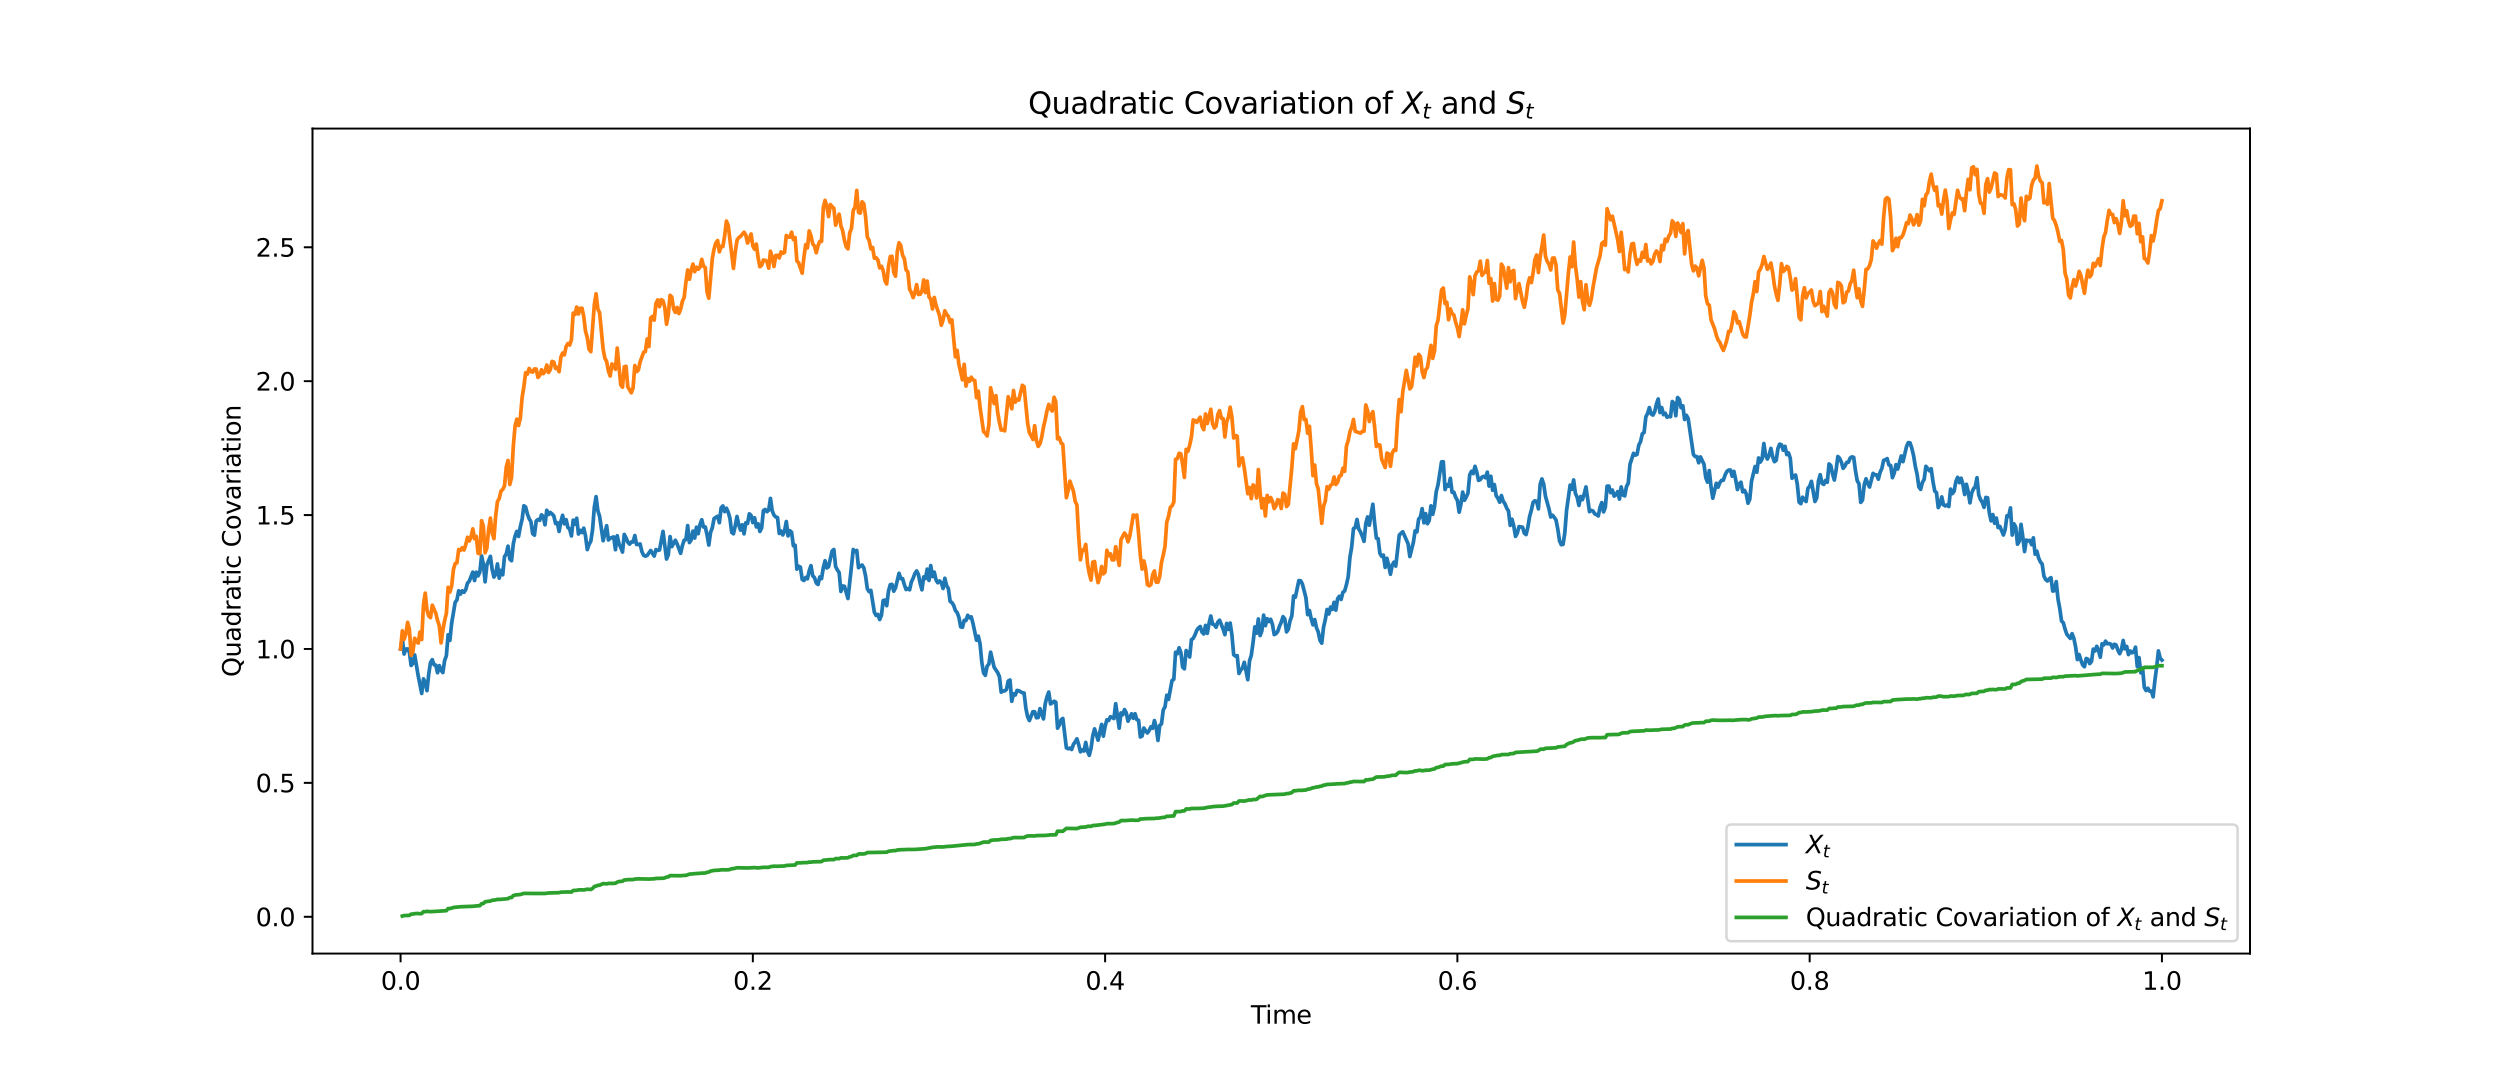 <?xml version="1.0" encoding="utf-8" standalone="no"?>
<!DOCTYPE svg PUBLIC "-//W3C//DTD SVG 1.1//EN"
  "http://www.w3.org/Graphics/SVG/1.1/DTD/svg11.dtd">
<svg xmlns:xlink="http://www.w3.org/1999/xlink" width="1008pt" height="432pt" viewBox="0 0 1008 432" xmlns="http://www.w3.org/2000/svg" version="1.1">
 <defs>
  <style type="text/css">*{stroke-linejoin: round; stroke-linecap: butt}</style>
 </defs>
 <g id="figure_1">
  <g id="patch_1">
   <path d="M 0 432 
L 1008 432 
L 1008 0 
L 0 0 
z
" style="fill: #ffffff"/>
  </g>
  <g id="axes_1">
   <g id="patch_2">
    <path d="M 126 384.48 
L 907.2 384.48 
L 907.2 51.84 
L 126 51.84 
z
" style="fill: #ffffff"/>
   </g>
   <g id="matplotlib.axis_1">
    <g id="xtick_1">
     <g id="line2d_1">
      <defs>
       <path id="m89488291cd" d="M 0 0 
L 0 3.5 
" style="stroke: #000000; stroke-width: 0.8"/>
      </defs>
      <g>
       <use xlink:href="#m89488291cd" x="161.509" y="384.48" style="stroke: #000000; stroke-width: 0.8"/>
      </g>
     </g>
     <g id="text_1">
      <!-- 0.0 -->
      <g transform="translate(153.558 399.078)scale(0.1 -0.1)">
       <defs>
        <path id="DejaVuSans-30" d="M 2034 4250 
Q 1547 4250 1301 3770 
Q 1056 3291 1056 2328 
Q 1056 1369 1301 889 
Q 1547 409 2034 409 
Q 2525 409 2770 889 
Q 3016 1369 3016 2328 
Q 3016 3291 2770 3770 
Q 2525 4250 2034 4250 
z
M 2034 4750 
Q 2819 4750 3233 4129 
Q 3647 3509 3647 2328 
Q 3647 1150 3233 529 
Q 2819 -91 2034 -91 
Q 1250 -91 836 529 
Q 422 1150 422 2328 
Q 422 3509 836 4129 
Q 1250 4750 2034 4750 
z
" transform="scale(0.016)"/>
        <path id="DejaVuSans-2e" d="M 684 794 
L 1344 794 
L 1344 0 
L 684 0 
L 684 794 
z
" transform="scale(0.016)"/>
       </defs>
       <use xlink:href="#DejaVuSans-30"/>
       <use xlink:href="#DejaVuSans-2e" x="63.623"/>
       <use xlink:href="#DejaVuSans-30" x="95.41"/>
      </g>
     </g>
    </g>
    <g id="xtick_2">
     <g id="line2d_2">
      <g>
       <use xlink:href="#m89488291cd" x="303.545" y="384.48" style="stroke: #000000; stroke-width: 0.8"/>
      </g>
     </g>
     <g id="text_2">
      <!-- 0.2 -->
      <g transform="translate(295.594 399.078)scale(0.1 -0.1)">
       <defs>
        <path id="DejaVuSans-32" d="M 1228 531 
L 3431 531 
L 3431 0 
L 469 0 
L 469 531 
Q 828 903 1448 1529 
Q 2069 2156 2228 2338 
Q 2531 2678 2651 2914 
Q 2772 3150 2772 3378 
Q 2772 3750 2511 3984 
Q 2250 4219 1831 4219 
Q 1534 4219 1204 4116 
Q 875 4013 500 3803 
L 500 4441 
Q 881 4594 1212 4672 
Q 1544 4750 1819 4750 
Q 2544 4750 2975 4387 
Q 3406 4025 3406 3419 
Q 3406 3131 3298 2873 
Q 3191 2616 2906 2266 
Q 2828 2175 2409 1742 
Q 1991 1309 1228 531 
z
" transform="scale(0.016)"/>
       </defs>
       <use xlink:href="#DejaVuSans-30"/>
       <use xlink:href="#DejaVuSans-2e" x="63.623"/>
       <use xlink:href="#DejaVuSans-32" x="95.41"/>
      </g>
     </g>
    </g>
    <g id="xtick_3">
     <g id="line2d_3">
      <g>
       <use xlink:href="#m89488291cd" x="445.582" y="384.48" style="stroke: #000000; stroke-width: 0.8"/>
      </g>
     </g>
     <g id="text_3">
      <!-- 0.4 -->
      <g transform="translate(437.63 399.078)scale(0.1 -0.1)">
       <defs>
        <path id="DejaVuSans-34" d="M 2419 4116 
L 825 1625 
L 2419 1625 
L 2419 4116 
z
M 2253 4666 
L 3047 4666 
L 3047 1625 
L 3713 1625 
L 3713 1100 
L 3047 1100 
L 3047 0 
L 2419 0 
L 2419 1100 
L 313 1100 
L 313 1709 
L 2253 4666 
z
" transform="scale(0.016)"/>
       </defs>
       <use xlink:href="#DejaVuSans-30"/>
       <use xlink:href="#DejaVuSans-2e" x="63.623"/>
       <use xlink:href="#DejaVuSans-34" x="95.41"/>
      </g>
     </g>
    </g>
    <g id="xtick_4">
     <g id="line2d_4">
      <g>
       <use xlink:href="#m89488291cd" x="587.618" y="384.48" style="stroke: #000000; stroke-width: 0.8"/>
      </g>
     </g>
     <g id="text_4">
      <!-- 0.6 -->
      <g transform="translate(579.667 399.078)scale(0.1 -0.1)">
       <defs>
        <path id="DejaVuSans-36" d="M 2113 2584 
Q 1688 2584 1439 2293 
Q 1191 2003 1191 1497 
Q 1191 994 1439 701 
Q 1688 409 2113 409 
Q 2538 409 2786 701 
Q 3034 994 3034 1497 
Q 3034 2003 2786 2293 
Q 2538 2584 2113 2584 
z
M 3366 4563 
L 3366 3988 
Q 3128 4100 2886 4159 
Q 2644 4219 2406 4219 
Q 1781 4219 1451 3797 
Q 1122 3375 1075 2522 
Q 1259 2794 1537 2939 
Q 1816 3084 2150 3084 
Q 2853 3084 3261 2657 
Q 3669 2231 3669 1497 
Q 3669 778 3244 343 
Q 2819 -91 2113 -91 
Q 1303 -91 875 529 
Q 447 1150 447 2328 
Q 447 3434 972 4092 
Q 1497 4750 2381 4750 
Q 2619 4750 2861 4703 
Q 3103 4656 3366 4563 
z
" transform="scale(0.016)"/>
       </defs>
       <use xlink:href="#DejaVuSans-30"/>
       <use xlink:href="#DejaVuSans-2e" x="63.623"/>
       <use xlink:href="#DejaVuSans-36" x="95.41"/>
      </g>
     </g>
    </g>
    <g id="xtick_5">
     <g id="line2d_5">
      <g>
       <use xlink:href="#m89488291cd" x="729.655" y="384.48" style="stroke: #000000; stroke-width: 0.8"/>
      </g>
     </g>
     <g id="text_5">
      <!-- 0.8 -->
      <g transform="translate(721.703 399.078)scale(0.1 -0.1)">
       <defs>
        <path id="DejaVuSans-38" d="M 2034 2216 
Q 1584 2216 1326 1975 
Q 1069 1734 1069 1313 
Q 1069 891 1326 650 
Q 1584 409 2034 409 
Q 2484 409 2743 651 
Q 3003 894 3003 1313 
Q 3003 1734 2745 1975 
Q 2488 2216 2034 2216 
z
M 1403 2484 
Q 997 2584 770 2862 
Q 544 3141 544 3541 
Q 544 4100 942 4425 
Q 1341 4750 2034 4750 
Q 2731 4750 3128 4425 
Q 3525 4100 3525 3541 
Q 3525 3141 3298 2862 
Q 3072 2584 2669 2484 
Q 3125 2378 3379 2068 
Q 3634 1759 3634 1313 
Q 3634 634 3220 271 
Q 2806 -91 2034 -91 
Q 1263 -91 848 271 
Q 434 634 434 1313 
Q 434 1759 690 2068 
Q 947 2378 1403 2484 
z
M 1172 3481 
Q 1172 3119 1398 2916 
Q 1625 2713 2034 2713 
Q 2441 2713 2670 2916 
Q 2900 3119 2900 3481 
Q 2900 3844 2670 4047 
Q 2441 4250 2034 4250 
Q 1625 4250 1398 4047 
Q 1172 3844 1172 3481 
z
" transform="scale(0.016)"/>
       </defs>
       <use xlink:href="#DejaVuSans-30"/>
       <use xlink:href="#DejaVuSans-2e" x="63.623"/>
       <use xlink:href="#DejaVuSans-38" x="95.41"/>
      </g>
     </g>
    </g>
    <g id="xtick_6">
     <g id="line2d_6">
      <g>
       <use xlink:href="#m89488291cd" x="871.691" y="384.48" style="stroke: #000000; stroke-width: 0.8"/>
      </g>
     </g>
     <g id="text_6">
      <!-- 1.0 -->
      <g transform="translate(863.739 399.078)scale(0.1 -0.1)">
       <defs>
        <path id="DejaVuSans-31" d="M 794 531 
L 1825 531 
L 1825 4091 
L 703 3866 
L 703 4441 
L 1819 4666 
L 2450 4666 
L 2450 531 
L 3481 531 
L 3481 0 
L 794 0 
L 794 531 
z
" transform="scale(0.016)"/>
       </defs>
       <use xlink:href="#DejaVuSans-31"/>
       <use xlink:href="#DejaVuSans-2e" x="63.623"/>
       <use xlink:href="#DejaVuSans-30" x="95.41"/>
      </g>
     </g>
    </g>
    <g id="text_7">
     <!-- Time -->
     <g transform="translate(504.366 412.757)scale(0.1 -0.1)">
      <defs>
       <path id="DejaVuSans-54" d="M -19 4666 
L 3928 4666 
L 3928 4134 
L 2272 4134 
L 2272 0 
L 1638 0 
L 1638 4134 
L -19 4134 
L -19 4666 
z
" transform="scale(0.016)"/>
       <path id="DejaVuSans-69" d="M 603 3500 
L 1178 3500 
L 1178 0 
L 603 0 
L 603 3500 
z
M 603 4863 
L 1178 4863 
L 1178 4134 
L 603 4134 
L 603 4863 
z
" transform="scale(0.016)"/>
       <path id="DejaVuSans-6d" d="M 3328 2828 
Q 3544 3216 3844 3400 
Q 4144 3584 4550 3584 
Q 5097 3584 5394 3201 
Q 5691 2819 5691 2113 
L 5691 0 
L 5113 0 
L 5113 2094 
Q 5113 2597 4934 2840 
Q 4756 3084 4391 3084 
Q 3944 3084 3684 2787 
Q 3425 2491 3425 1978 
L 3425 0 
L 2847 0 
L 2847 2094 
Q 2847 2600 2669 2842 
Q 2491 3084 2119 3084 
Q 1678 3084 1418 2786 
Q 1159 2488 1159 1978 
L 1159 0 
L 581 0 
L 581 3500 
L 1159 3500 
L 1159 2956 
Q 1356 3278 1631 3431 
Q 1906 3584 2284 3584 
Q 2666 3584 2933 3390 
Q 3200 3197 3328 2828 
z
" transform="scale(0.016)"/>
       <path id="DejaVuSans-65" d="M 3597 1894 
L 3597 1613 
L 953 1613 
Q 991 1019 1311 708 
Q 1631 397 2203 397 
Q 2534 397 2845 478 
Q 3156 559 3463 722 
L 3463 178 
Q 3153 47 2828 -22 
Q 2503 -91 2169 -91 
Q 1331 -91 842 396 
Q 353 884 353 1716 
Q 353 2575 817 3079 
Q 1281 3584 2069 3584 
Q 2775 3584 3186 3129 
Q 3597 2675 3597 1894 
z
M 3022 2063 
Q 3016 2534 2758 2815 
Q 2500 3097 2075 3097 
Q 1594 3097 1305 2825 
Q 1016 2553 972 2059 
L 3022 2063 
z
" transform="scale(0.016)"/>
      </defs>
      <use xlink:href="#DejaVuSans-54"/>
      <use xlink:href="#DejaVuSans-69" x="57.959"/>
      <use xlink:href="#DejaVuSans-6d" x="85.742"/>
      <use xlink:href="#DejaVuSans-65" x="183.154"/>
     </g>
    </g>
   </g>
   <g id="matplotlib.axis_2">
    <g id="ytick_1">
     <g id="line2d_7">
      <defs>
       <path id="mb0a5e8d0bd" d="M 0 0 
L -3.5 0 
" style="stroke: #000000; stroke-width: 0.8"/>
      </defs>
      <g>
       <use xlink:href="#mb0a5e8d0bd" x="126" y="369.645" style="stroke: #000000; stroke-width: 0.8"/>
      </g>
     </g>
     <g id="text_8">
      <!-- 0.0 -->
      <g transform="translate(103.097 373.444)scale(0.1 -0.1)">
       <use xlink:href="#DejaVuSans-30"/>
       <use xlink:href="#DejaVuSans-2e" x="63.623"/>
       <use xlink:href="#DejaVuSans-30" x="95.41"/>
      </g>
     </g>
    </g>
    <g id="ytick_2">
     <g id="line2d_8">
      <g>
       <use xlink:href="#mb0a5e8d0bd" x="126" y="315.655" style="stroke: #000000; stroke-width: 0.8"/>
      </g>
     </g>
     <g id="text_9">
      <!-- 0.5 -->
      <g transform="translate(103.097 319.454)scale(0.1 -0.1)">
       <defs>
        <path id="DejaVuSans-35" d="M 691 4666 
L 3169 4666 
L 3169 4134 
L 1269 4134 
L 1269 2991 
Q 1406 3038 1543 3061 
Q 1681 3084 1819 3084 
Q 2600 3084 3056 2656 
Q 3513 2228 3513 1497 
Q 3513 744 3044 326 
Q 2575 -91 1722 -91 
Q 1428 -91 1123 -41 
Q 819 9 494 109 
L 494 744 
Q 775 591 1075 516 
Q 1375 441 1709 441 
Q 2250 441 2565 725 
Q 2881 1009 2881 1497 
Q 2881 1984 2565 2268 
Q 2250 2553 1709 2553 
Q 1456 2553 1204 2497 
Q 953 2441 691 2322 
L 691 4666 
z
" transform="scale(0.016)"/>
       </defs>
       <use xlink:href="#DejaVuSans-30"/>
       <use xlink:href="#DejaVuSans-2e" x="63.623"/>
       <use xlink:href="#DejaVuSans-35" x="95.41"/>
      </g>
     </g>
    </g>
    <g id="ytick_3">
     <g id="line2d_9">
      <g>
       <use xlink:href="#mb0a5e8d0bd" x="126" y="261.664" style="stroke: #000000; stroke-width: 0.8"/>
      </g>
     </g>
     <g id="text_10">
      <!-- 1.0 -->
      <g transform="translate(103.097 265.464)scale(0.1 -0.1)">
       <use xlink:href="#DejaVuSans-31"/>
       <use xlink:href="#DejaVuSans-2e" x="63.623"/>
       <use xlink:href="#DejaVuSans-30" x="95.41"/>
      </g>
     </g>
    </g>
    <g id="ytick_4">
     <g id="line2d_10">
      <g>
       <use xlink:href="#mb0a5e8d0bd" x="126" y="207.674" style="stroke: #000000; stroke-width: 0.8"/>
      </g>
     </g>
     <g id="text_11">
      <!-- 1.5 -->
      <g transform="translate(103.097 211.473)scale(0.1 -0.1)">
       <use xlink:href="#DejaVuSans-31"/>
       <use xlink:href="#DejaVuSans-2e" x="63.623"/>
       <use xlink:href="#DejaVuSans-35" x="95.41"/>
      </g>
     </g>
    </g>
    <g id="ytick_5">
     <g id="line2d_11">
      <g>
       <use xlink:href="#mb0a5e8d0bd" x="126" y="153.683" style="stroke: #000000; stroke-width: 0.8"/>
      </g>
     </g>
     <g id="text_12">
      <!-- 2.0 -->
      <g transform="translate(103.097 157.483)scale(0.1 -0.1)">
       <use xlink:href="#DejaVuSans-32"/>
       <use xlink:href="#DejaVuSans-2e" x="63.623"/>
       <use xlink:href="#DejaVuSans-30" x="95.41"/>
      </g>
     </g>
    </g>
    <g id="ytick_6">
     <g id="line2d_12">
      <g>
       <use xlink:href="#mb0a5e8d0bd" x="126" y="99.693" style="stroke: #000000; stroke-width: 0.8"/>
      </g>
     </g>
     <g id="text_13">
      <!-- 2.5 -->
      <g transform="translate(103.097 103.492)scale(0.1 -0.1)">
       <use xlink:href="#DejaVuSans-32"/>
       <use xlink:href="#DejaVuSans-2e" x="63.623"/>
       <use xlink:href="#DejaVuSans-35" x="95.41"/>
      </g>
     </g>
    </g>
    <g id="text_14">
     <!-- Quadratic Covariation -->
     <g transform="translate(97.017 272.97)rotate(-90)scale(0.1 -0.1)">
      <defs>
       <path id="DejaVuSans-51" d="M 2522 4238 
Q 1834 4238 1429 3725 
Q 1025 3213 1025 2328 
Q 1025 1447 1429 934 
Q 1834 422 2522 422 
Q 3209 422 3611 934 
Q 4013 1447 4013 2328 
Q 4013 3213 3611 3725 
Q 3209 4238 2522 4238 
z
M 3406 84 
L 4238 -825 
L 3475 -825 
L 2784 -78 
Q 2681 -84 2626 -87 
Q 2572 -91 2522 -91 
Q 1538 -91 948 567 
Q 359 1225 359 2328 
Q 359 3434 948 4092 
Q 1538 4750 2522 4750 
Q 3503 4750 4090 4092 
Q 4678 3434 4678 2328 
Q 4678 1516 4351 937 
Q 4025 359 3406 84 
z
" transform="scale(0.016)"/>
       <path id="DejaVuSans-75" d="M 544 1381 
L 544 3500 
L 1119 3500 
L 1119 1403 
Q 1119 906 1312 657 
Q 1506 409 1894 409 
Q 2359 409 2629 706 
Q 2900 1003 2900 1516 
L 2900 3500 
L 3475 3500 
L 3475 0 
L 2900 0 
L 2900 538 
Q 2691 219 2414 64 
Q 2138 -91 1772 -91 
Q 1169 -91 856 284 
Q 544 659 544 1381 
z
M 1991 3584 
L 1991 3584 
z
" transform="scale(0.016)"/>
       <path id="DejaVuSans-61" d="M 2194 1759 
Q 1497 1759 1228 1600 
Q 959 1441 959 1056 
Q 959 750 1161 570 
Q 1363 391 1709 391 
Q 2188 391 2477 730 
Q 2766 1069 2766 1631 
L 2766 1759 
L 2194 1759 
z
M 3341 1997 
L 3341 0 
L 2766 0 
L 2766 531 
Q 2569 213 2275 61 
Q 1981 -91 1556 -91 
Q 1019 -91 701 211 
Q 384 513 384 1019 
Q 384 1609 779 1909 
Q 1175 2209 1959 2209 
L 2766 2209 
L 2766 2266 
Q 2766 2663 2505 2880 
Q 2244 3097 1772 3097 
Q 1472 3097 1187 3025 
Q 903 2953 641 2809 
L 641 3341 
Q 956 3463 1253 3523 
Q 1550 3584 1831 3584 
Q 2591 3584 2966 3190 
Q 3341 2797 3341 1997 
z
" transform="scale(0.016)"/>
       <path id="DejaVuSans-64" d="M 2906 2969 
L 2906 4863 
L 3481 4863 
L 3481 0 
L 2906 0 
L 2906 525 
Q 2725 213 2448 61 
Q 2172 -91 1784 -91 
Q 1150 -91 751 415 
Q 353 922 353 1747 
Q 353 2572 751 3078 
Q 1150 3584 1784 3584 
Q 2172 3584 2448 3432 
Q 2725 3281 2906 2969 
z
M 947 1747 
Q 947 1113 1208 752 
Q 1469 391 1925 391 
Q 2381 391 2643 752 
Q 2906 1113 2906 1747 
Q 2906 2381 2643 2742 
Q 2381 3103 1925 3103 
Q 1469 3103 1208 2742 
Q 947 2381 947 1747 
z
" transform="scale(0.016)"/>
       <path id="DejaVuSans-72" d="M 2631 2963 
Q 2534 3019 2420 3045 
Q 2306 3072 2169 3072 
Q 1681 3072 1420 2755 
Q 1159 2438 1159 1844 
L 1159 0 
L 581 0 
L 581 3500 
L 1159 3500 
L 1159 2956 
Q 1341 3275 1631 3429 
Q 1922 3584 2338 3584 
Q 2397 3584 2469 3576 
Q 2541 3569 2628 3553 
L 2631 2963 
z
" transform="scale(0.016)"/>
       <path id="DejaVuSans-74" d="M 1172 4494 
L 1172 3500 
L 2356 3500 
L 2356 3053 
L 1172 3053 
L 1172 1153 
Q 1172 725 1289 603 
Q 1406 481 1766 481 
L 2356 481 
L 2356 0 
L 1766 0 
Q 1100 0 847 248 
Q 594 497 594 1153 
L 594 3053 
L 172 3053 
L 172 3500 
L 594 3500 
L 594 4494 
L 1172 4494 
z
" transform="scale(0.016)"/>
       <path id="DejaVuSans-63" d="M 3122 3366 
L 3122 2828 
Q 2878 2963 2633 3030 
Q 2388 3097 2138 3097 
Q 1578 3097 1268 2742 
Q 959 2388 959 1747 
Q 959 1106 1268 751 
Q 1578 397 2138 397 
Q 2388 397 2633 464 
Q 2878 531 3122 666 
L 3122 134 
Q 2881 22 2623 -34 
Q 2366 -91 2075 -91 
Q 1284 -91 818 406 
Q 353 903 353 1747 
Q 353 2603 823 3093 
Q 1294 3584 2113 3584 
Q 2378 3584 2631 3529 
Q 2884 3475 3122 3366 
z
" transform="scale(0.016)"/>
       <path id="DejaVuSans-20" transform="scale(0.016)"/>
       <path id="DejaVuSans-43" d="M 4122 4306 
L 4122 3641 
Q 3803 3938 3442 4084 
Q 3081 4231 2675 4231 
Q 1875 4231 1450 3742 
Q 1025 3253 1025 2328 
Q 1025 1406 1450 917 
Q 1875 428 2675 428 
Q 3081 428 3442 575 
Q 3803 722 4122 1019 
L 4122 359 
Q 3791 134 3420 21 
Q 3050 -91 2638 -91 
Q 1578 -91 968 557 
Q 359 1206 359 2328 
Q 359 3453 968 4101 
Q 1578 4750 2638 4750 
Q 3056 4750 3426 4639 
Q 3797 4528 4122 4306 
z
" transform="scale(0.016)"/>
       <path id="DejaVuSans-6f" d="M 1959 3097 
Q 1497 3097 1228 2736 
Q 959 2375 959 1747 
Q 959 1119 1226 758 
Q 1494 397 1959 397 
Q 2419 397 2687 759 
Q 2956 1122 2956 1747 
Q 2956 2369 2687 2733 
Q 2419 3097 1959 3097 
z
M 1959 3584 
Q 2709 3584 3137 3096 
Q 3566 2609 3566 1747 
Q 3566 888 3137 398 
Q 2709 -91 1959 -91 
Q 1206 -91 779 398 
Q 353 888 353 1747 
Q 353 2609 779 3096 
Q 1206 3584 1959 3584 
z
" transform="scale(0.016)"/>
       <path id="DejaVuSans-76" d="M 191 3500 
L 800 3500 
L 1894 563 
L 2988 3500 
L 3597 3500 
L 2284 0 
L 1503 0 
L 191 3500 
z
" transform="scale(0.016)"/>
       <path id="DejaVuSans-6e" d="M 3513 2113 
L 3513 0 
L 2938 0 
L 2938 2094 
Q 2938 2591 2744 2837 
Q 2550 3084 2163 3084 
Q 1697 3084 1428 2787 
Q 1159 2491 1159 1978 
L 1159 0 
L 581 0 
L 581 3500 
L 1159 3500 
L 1159 2956 
Q 1366 3272 1645 3428 
Q 1925 3584 2291 3584 
Q 2894 3584 3203 3211 
Q 3513 2838 3513 2113 
z
" transform="scale(0.016)"/>
      </defs>
      <use xlink:href="#DejaVuSans-51"/>
      <use xlink:href="#DejaVuSans-75" x="78.711"/>
      <use xlink:href="#DejaVuSans-61" x="142.09"/>
      <use xlink:href="#DejaVuSans-64" x="203.369"/>
      <use xlink:href="#DejaVuSans-72" x="266.846"/>
      <use xlink:href="#DejaVuSans-61" x="307.959"/>
      <use xlink:href="#DejaVuSans-74" x="369.238"/>
      <use xlink:href="#DejaVuSans-69" x="408.447"/>
      <use xlink:href="#DejaVuSans-63" x="436.23"/>
      <use xlink:href="#DejaVuSans-20" x="491.211"/>
      <use xlink:href="#DejaVuSans-43" x="522.998"/>
      <use xlink:href="#DejaVuSans-6f" x="592.822"/>
      <use xlink:href="#DejaVuSans-76" x="654.004"/>
      <use xlink:href="#DejaVuSans-61" x="713.184"/>
      <use xlink:href="#DejaVuSans-72" x="774.463"/>
      <use xlink:href="#DejaVuSans-69" x="815.576"/>
      <use xlink:href="#DejaVuSans-61" x="843.359"/>
      <use xlink:href="#DejaVuSans-74" x="904.639"/>
      <use xlink:href="#DejaVuSans-69" x="943.848"/>
      <use xlink:href="#DejaVuSans-6f" x="971.631"/>
      <use xlink:href="#DejaVuSans-6e" x="1032.812"/>
     </g>
    </g>
   </g>
   <g id="line2d_13">
    <path d="M 161.509 261.664 
L 162.219 257.459 
L 162.929 263.689 
L 163.64 261.718 
L 164.35 261.633 
L 165.06 262.974 
L 165.77 268.315 
L 166.48 267.483 
L 167.191 264.072 
L 168.611 272.459 
L 170.031 279.597 
L 170.741 273.715 
L 171.452 275.146 
L 172.162 278.477 
L 172.872 271.724 
L 173.582 267.123 
L 174.292 265.979 
L 175.003 268.026 
L 175.713 268.184 
L 176.423 271.241 
L 177.133 268.378 
L 177.843 270.256 
L 178.553 271.189 
L 179.264 266.369 
L 179.974 264.395 
L 180.684 255.952 
L 181.394 258.203 
L 182.104 251.28 
L 183.525 242.843 
L 184.235 241.888 
L 184.945 238.204 
L 185.655 239.55 
L 186.365 238.215 
L 187.076 238.826 
L 187.786 237.702 
L 188.496 235.112 
L 189.206 234.339 
L 190.627 230.688 
L 191.337 234.078 
L 192.047 230.689 
L 192.757 232.198 
L 193.467 230.623 
L 194.177 224.102 
L 194.888 227.48 
L 195.598 234.585 
L 196.308 227.79 
L 197.728 224.316 
L 198.439 229.598 
L 199.149 232.679 
L 199.859 231.571 
L 200.569 227.379 
L 201.279 233.124 
L 201.989 229.947 
L 202.7 231.758 
L 203.41 224.433 
L 204.12 223.368 
L 204.83 220.204 
L 205.54 225.403 
L 206.251 226.094 
L 206.961 219.314 
L 207.671 216.146 
L 208.381 214.246 
L 209.091 216.293 
L 209.801 212.328 
L 210.512 209.387 
L 211.222 203.93 
L 211.932 204.41 
L 212.642 207.227 
L 213.352 209.138 
L 214.063 210.338 
L 214.773 215.185 
L 215.483 215.783 
L 216.193 210.081 
L 216.903 209.472 
L 217.613 209.79 
L 218.324 207.593 
L 219.034 208.215 
L 219.744 211.603 
L 220.454 205.743 
L 221.164 207.46 
L 221.875 206.618 
L 222.585 207.235 
L 223.295 208.002 
L 224.005 211.095 
L 224.715 210.73 
L 225.425 214.275 
L 226.136 210.308 
L 226.846 207.762 
L 227.556 211.213 
L 228.266 209.531 
L 228.976 212.703 
L 229.687 213.288 
L 230.397 216.093 
L 231.107 209.726 
L 231.817 211.363 
L 232.527 208.964 
L 233.237 215.317 
L 233.948 213.837 
L 234.658 214.722 
L 235.368 212.956 
L 236.078 216.08 
L 236.788 221.597 
L 237.499 219.515 
L 238.209 218.235 
L 238.919 213.57 
L 239.629 204.504 
L 240.339 200.245 
L 241.049 205.886 
L 241.76 208.147 
L 243.18 218.024 
L 244.6 211.969 
L 245.311 217.725 
L 246.021 216.997 
L 247.441 216.485 
L 248.151 221.649 
L 248.861 216.015 
L 249.572 219.232 
L 250.282 220.713 
L 250.992 222.59 
L 251.702 215.471 
L 252.412 216.852 
L 253.123 218.567 
L 253.833 219.39 
L 254.543 218.523 
L 255.253 218.547 
L 255.963 215.922 
L 256.673 219.54 
L 257.384 219.556 
L 258.094 219.322 
L 258.804 222.413 
L 259.514 223.901 
L 260.224 224.229 
L 260.935 223.967 
L 262.355 221.953 
L 263.775 224.204 
L 264.485 221.579 
L 265.196 221.939 
L 265.906 221.753 
L 267.326 214.272 
L 268.747 225.401 
L 269.457 223.694 
L 270.167 216.364 
L 270.877 220.398 
L 272.297 217.837 
L 273.008 219.287 
L 274.428 223.104 
L 275.138 219.99 
L 275.848 217.801 
L 276.559 217.568 
L 277.269 211.914 
L 277.979 218.768 
L 278.689 217.699 
L 279.399 214.141 
L 280.109 216.942 
L 280.82 212.56 
L 281.53 215.189 
L 282.24 211.457 
L 282.95 209.563 
L 283.66 212.498 
L 284.371 212.47 
L 285.081 215.659 
L 285.791 219.767 
L 286.501 214.671 
L 287.211 212.769 
L 287.921 209.071 
L 289.342 208.138 
L 290.052 210.75 
L 290.762 204.722 
L 291.472 203.996 
L 292.183 206.299 
L 292.893 204.919 
L 293.603 206.455 
L 294.313 209.043 
L 295.023 214.639 
L 295.733 215.229 
L 296.444 212.048 
L 297.154 208.242 
L 297.864 211.532 
L 298.574 213.741 
L 299.284 211.588 
L 299.995 215.248 
L 300.705 210.782 
L 301.415 211.059 
L 302.125 207.177 
L 302.835 207.808 
L 303.545 210.711 
L 304.256 208.765 
L 304.966 212.457 
L 305.676 211.203 
L 306.386 214.285 
L 307.096 212.857 
L 307.807 205.843 
L 308.517 205.417 
L 309.227 206.327 
L 309.937 205.652 
L 310.647 200.957 
L 311.357 205.967 
L 312.068 207.703 
L 312.778 208.451 
L 313.488 208.675 
L 314.198 215.093 
L 314.908 214.076 
L 315.619 215.682 
L 316.329 214.157 
L 317.039 210.279 
L 317.749 216.08 
L 318.459 213.976 
L 319.169 214.594 
L 319.88 220.047 
L 320.59 219.819 
L 321.3 229.488 
L 322.01 228.299 
L 322.72 228.683 
L 323.431 233.595 
L 324.141 234.057 
L 324.851 232.809 
L 325.561 233.399 
L 326.271 230.131 
L 326.981 228.074 
L 327.692 232.189 
L 328.402 232.874 
L 329.112 235.059 
L 329.822 235.663 
L 330.532 232.642 
L 331.243 233.308 
L 331.953 228.902 
L 332.663 226.091 
L 333.373 229.002 
L 334.083 228.445 
L 335.504 222.193 
L 336.214 221.558 
L 336.924 228.44 
L 337.634 229.817 
L 338.344 230.873 
L 339.055 238.481 
L 339.765 236.244 
L 340.475 236.395 
L 341.895 241.325 
L 343.316 228.352 
L 344.026 221.562 
L 344.736 222.424 
L 345.446 221.938 
L 346.156 228.892 
L 346.867 228.232 
L 347.577 227.814 
L 348.287 228.95 
L 348.997 232.235 
L 349.707 237.365 
L 350.417 238.535 
L 351.128 238.041 
L 352.548 246.897 
L 353.258 248.171 
L 353.968 247.749 
L 354.679 249.808 
L 355.389 248.077 
L 356.099 242.142 
L 356.809 241.921 
L 357.519 244.22 
L 358.229 238.418 
L 358.94 235.763 
L 359.65 235.614 
L 360.36 238.374 
L 361.07 237.039 
L 362.491 231.153 
L 363.201 233.282 
L 363.911 233.288 
L 364.621 235.717 
L 365.331 237.692 
L 366.041 237.32 
L 366.752 237.819 
L 367.462 234.643 
L 368.172 233.146 
L 368.882 231.252 
L 369.592 230.196 
L 370.303 231.614 
L 371.013 235.231 
L 371.723 237.815 
L 372.433 232.603 
L 373.143 233.258 
L 373.853 229.461 
L 374.564 234.019 
L 375.274 228.031 
L 375.984 232.502 
L 376.694 230.676 
L 377.404 233.798 
L 378.115 234.972 
L 378.825 234.231 
L 379.535 234.972 
L 380.245 237.293 
L 380.955 233.157 
L 381.665 236.104 
L 382.376 237.28 
L 383.086 242.455 
L 383.796 242.955 
L 384.506 244.053 
L 385.216 246.154 
L 385.927 246.998 
L 386.637 248.905 
L 387.347 252.735 
L 388.057 252.926 
L 388.767 250.111 
L 389.477 250.203 
L 390.188 248.082 
L 390.898 249.115 
L 391.608 248.709 
L 392.318 251.429 
L 393.739 258.147 
L 394.449 256.493 
L 395.159 259.641 
L 395.869 267.05 
L 396.579 271.31 
L 397.289 272.295 
L 398 268.63 
L 398.71 267.738 
L 399.42 262.957 
L 400.84 269.062 
L 402.261 271.172 
L 402.971 272.816 
L 403.681 279.095 
L 404.391 278.587 
L 405.101 278.573 
L 405.812 277.983 
L 406.522 274.585 
L 407.232 274.182 
L 407.942 282.761 
L 408.652 279.729 
L 409.363 280.227 
L 410.073 278.393 
L 410.783 278.517 
L 412.203 279.311 
L 412.913 279.421 
L 413.624 285.531 
L 414.334 288.96 
L 415.044 290.529 
L 416.464 286.955 
L 417.175 286.977 
L 417.885 289.404 
L 418.595 289.31 
L 419.305 285.721 
L 420.725 289.867 
L 421.436 283.734 
L 422.146 280.981 
L 422.856 279.028 
L 423.566 283.827 
L 424.276 283.403 
L 424.987 282.743 
L 425.697 283.105 
L 426.407 293.602 
L 427.117 292.355 
L 427.827 290.248 
L 428.537 289.671 
L 429.958 301.524 
L 430.668 301.905 
L 431.378 301.643 
L 432.088 302.195 
L 432.799 300.129 
L 433.509 299.125 
L 434.219 297.901 
L 434.929 300.255 
L 435.639 303.143 
L 436.349 302.343 
L 437.06 302.819 
L 437.77 299.342 
L 438.48 302.883 
L 439.19 304.554 
L 439.9 301.756 
L 440.611 296.655 
L 441.321 293.888 
L 442.741 298.437 
L 444.161 292.09 
L 444.872 296.807 
L 445.582 292.889 
L 446.292 290.204 
L 447.002 290.504 
L 447.712 288.989 
L 448.423 289.279 
L 449.133 289.726 
L 449.843 283.731 
L 451.263 293.6 
L 451.973 287.463 
L 452.684 288.196 
L 453.394 286.098 
L 454.104 287.383 
L 454.814 290.79 
L 456.235 287.803 
L 456.945 289.628 
L 457.655 287.778 
L 458.365 290.161 
L 459.075 290.438 
L 459.785 297.152 
L 460.496 296.767 
L 461.206 293.547 
L 461.916 294.672 
L 462.626 295.533 
L 463.336 294.519 
L 464.047 293.066 
L 464.757 293.65 
L 465.467 290.542 
L 466.177 293.262 
L 466.887 298.542 
L 467.597 292.527 
L 468.308 291.87 
L 469.018 286.272 
L 469.728 284.987 
L 470.438 280.317 
L 471.148 281.994 
L 472.569 274.354 
L 473.279 273.905 
L 473.989 262.987 
L 474.699 263.585 
L 475.409 261.188 
L 476.12 263.068 
L 476.83 268.956 
L 477.54 269.664 
L 478.25 262.29 
L 478.96 263.216 
L 479.671 264.914 
L 480.381 257.918 
L 481.091 257.404 
L 481.801 256.036 
L 482.511 254.199 
L 483.221 253.189 
L 483.932 252.61 
L 484.642 254.879 
L 485.352 255.607 
L 486.062 252.161 
L 486.772 255.374 
L 487.483 251.358 
L 488.193 248.377 
L 488.903 251.632 
L 489.613 251.914 
L 490.323 252.909 
L 491.033 250.803 
L 491.744 250.065 
L 493.164 253.66 
L 493.874 255.897 
L 494.584 251.355 
L 495.295 253.766 
L 496.005 251.218 
L 496.715 256.079 
L 497.425 263.982 
L 498.135 264.55 
L 498.845 264.349 
L 499.556 271.548 
L 500.266 270.16 
L 500.976 269.363 
L 501.686 267.037 
L 503.107 274.051 
L 503.817 266.463 
L 504.527 264.158 
L 505.237 259.072 
L 505.947 252.766 
L 506.657 255.288 
L 507.368 249.563 
L 508.078 256.262 
L 508.788 254.344 
L 509.498 248.026 
L 510.208 252.258 
L 510.919 249.452 
L 511.629 250.609 
L 512.339 249.696 
L 513.049 251.763 
L 513.759 255.853 
L 514.469 255.512 
L 515.18 254.601 
L 515.89 252.494 
L 516.6 250.892 
L 517.31 248.639 
L 518.02 249.554 
L 518.731 254.772 
L 519.441 253.759 
L 520.151 250.272 
L 520.861 248.348 
L 521.571 240.295 
L 522.281 240.787 
L 523.702 234.084 
L 524.412 234.175 
L 525.122 235.461 
L 526.543 240.982 
L 527.253 247.839 
L 527.963 246.149 
L 528.673 249.468 
L 529.383 251.946 
L 530.093 249.797 
L 530.804 253.105 
L 531.514 254.812 
L 532.224 258.221 
L 532.934 259.317 
L 533.644 252.933 
L 534.355 249.867 
L 535.065 245.746 
L 535.775 247.547 
L 536.485 244.783 
L 537.195 245.722 
L 537.905 242.864 
L 538.616 246.008 
L 539.326 241.38 
L 540.036 240.42 
L 540.746 241.696 
L 541.456 238.802 
L 542.167 238.29 
L 542.877 235.76 
L 543.587 232.586 
L 544.297 224.717 
L 545.007 220.469 
L 545.717 213.141 
L 546.428 212.721 
L 547.138 209.458 
L 547.848 213.285 
L 548.558 214.481 
L 549.268 216.227 
L 549.979 218.271 
L 550.689 211.112 
L 551.399 208.432 
L 552.109 211.762 
L 553.529 203.31 
L 554.24 210.795 
L 554.95 216.967 
L 555.66 217.202 
L 556.37 223.095 
L 557.08 224.311 
L 557.791 223.819 
L 558.501 228.786 
L 559.211 225.1 
L 559.921 228.025 
L 560.631 231.55 
L 561.341 227.805 
L 562.052 226.641 
L 562.762 228.261 
L 564.182 215.78 
L 564.892 215.005 
L 565.603 214.416 
L 567.733 219.221 
L 568.443 224.406 
L 569.864 218.723 
L 570.574 214.036 
L 571.284 214.478 
L 571.994 209.313 
L 572.704 208.464 
L 573.415 205.091 
L 574.125 210.799 
L 574.835 207.105 
L 575.545 211.161 
L 576.255 209.853 
L 576.965 203.954 
L 577.676 207.371 
L 578.386 204.327 
L 579.096 198.218 
L 579.806 195.496 
L 581.227 186.213 
L 581.937 186.176 
L 582.647 197.391 
L 583.357 195.472 
L 584.067 196.036 
L 584.777 192.853 
L 585.488 198.488 
L 586.198 198.445 
L 586.908 200.497 
L 587.618 201.746 
L 588.328 206.509 
L 589.039 203.396 
L 589.749 198.406 
L 590.459 201.727 
L 591.169 200.422 
L 591.879 198.851 
L 592.589 191.467 
L 593.3 190.019 
L 594.01 190.959 
L 594.72 188.02 
L 595.43 190.313 
L 596.14 193.682 
L 596.851 193.379 
L 597.561 192.336 
L 598.271 192.079 
L 598.981 192.64 
L 599.691 190.368 
L 600.401 195.989 
L 601.112 192.05 
L 601.822 197.667 
L 602.532 195.372 
L 603.242 199.839 
L 603.952 200.879 
L 604.663 202.491 
L 605.373 199.804 
L 606.083 202.095 
L 606.793 203.143 
L 607.503 204.873 
L 608.213 206.004 
L 608.924 211.832 
L 609.634 209.352 
L 610.344 212.035 
L 611.054 216.274 
L 611.764 214.991 
L 612.475 212.333 
L 613.895 212.583 
L 614.605 214.972 
L 615.315 215.552 
L 616.025 212.563 
L 616.736 208.277 
L 617.446 205.706 
L 618.156 202.535 
L 618.866 201.909 
L 619.576 202.142 
L 620.287 205.17 
L 620.997 195.234 
L 621.707 193.106 
L 622.417 195.201 
L 623.127 200.062 
L 624.548 205.179 
L 625.258 208.452 
L 625.968 207.741 
L 626.678 208.61 
L 627.388 209.672 
L 628.099 213.338 
L 628.809 218.071 
L 629.519 219.637 
L 630.229 219.477 
L 630.939 214.755 
L 631.649 205.731 
L 633.07 195.614 
L 633.78 197.305 
L 634.49 193.516 
L 635.2 198.941 
L 635.911 200.485 
L 636.621 203.785 
L 637.331 200.191 
L 638.041 201.448 
L 638.751 199.144 
L 639.461 196.329 
L 640.882 206.318 
L 641.592 205.793 
L 642.302 206.049 
L 643.012 207.202 
L 643.723 207.507 
L 644.433 208.037 
L 645.143 204.478 
L 645.853 202.649 
L 646.563 206.396 
L 647.273 204.446 
L 647.984 196.016 
L 648.694 195.973 
L 649.404 198.643 
L 650.114 197.588 
L 650.824 200.032 
L 651.535 199.497 
L 652.245 198.201 
L 652.955 201.234 
L 653.665 196.333 
L 654.375 199.577 
L 655.085 199.948 
L 655.796 196.175 
L 656.506 194.839 
L 657.216 187.187 
L 658.636 182.783 
L 659.347 183.519 
L 660.057 183.204 
L 660.767 179.464 
L 661.477 178.049 
L 662.187 174.883 
L 662.897 174.4 
L 663.608 168.056 
L 664.318 166.678 
L 665.028 164.33 
L 665.738 166.876 
L 666.448 167.364 
L 667.159 166.049 
L 667.869 162.915 
L 668.579 160.872 
L 669.289 166.333 
L 669.999 164.332 
L 670.709 167.196 
L 671.42 166.587 
L 672.13 168.23 
L 672.84 167.889 
L 673.55 168.028 
L 674.26 161.887 
L 674.971 162.565 
L 675.681 167.621 
L 676.391 160.284 
L 677.101 161.068 
L 677.811 164.394 
L 678.521 163.624 
L 679.232 169.143 
L 679.942 167.437 
L 680.652 168.659 
L 682.783 183.275 
L 683.493 184.06 
L 684.203 184.096 
L 684.913 186.588 
L 685.623 184.237 
L 687.044 187.162 
L 687.754 192.552 
L 688.464 194.397 
L 689.174 189.726 
L 689.884 196.292 
L 690.595 200.879 
L 692.015 194.864 
L 692.725 196.429 
L 693.435 194.62 
L 694.145 193.677 
L 694.856 193.622 
L 695.566 191.495 
L 696.276 190.088 
L 696.986 189.536 
L 697.696 189.492 
L 698.407 192.009 
L 699.117 190.06 
L 699.827 193.431 
L 700.537 197.387 
L 701.247 195.056 
L 701.957 194.426 
L 702.668 198.325 
L 703.378 197.695 
L 704.088 199.152 
L 704.798 202.896 
L 705.508 201.264 
L 706.219 194.022 
L 707.639 188.11 
L 708.349 190.4 
L 709.059 184.647 
L 709.769 186.312 
L 710.48 185.031 
L 711.19 178.831 
L 711.9 183.731 
L 712.61 185.088 
L 713.32 183.45 
L 714.031 180.767 
L 714.741 184.202 
L 715.451 186.148 
L 716.161 185.606 
L 716.871 180.774 
L 717.581 179.075 
L 718.292 179.347 
L 719.002 181.544 
L 719.712 179.961 
L 720.422 183.277 
L 721.132 182.611 
L 721.843 184.767 
L 722.553 192.849 
L 723.263 191.874 
L 723.973 191.537 
L 724.683 195.327 
L 725.393 202.464 
L 726.104 203.074 
L 726.814 200.47 
L 727.524 201.588 
L 728.234 202.224 
L 728.944 196.874 
L 729.655 196.122 
L 730.365 194.077 
L 731.785 202.197 
L 732.495 200.807 
L 733.205 193.879 
L 733.916 191.402 
L 734.626 194.833 
L 735.336 195.337 
L 736.046 193.71 
L 736.756 194.459 
L 737.467 187.058 
L 738.177 187.716 
L 738.887 191.106 
L 739.597 193.548 
L 740.307 189.574 
L 741.017 184.06 
L 741.728 184.779 
L 742.438 186.336 
L 743.148 188.835 
L 743.858 187.963 
L 744.568 186.465 
L 745.279 186.38 
L 745.989 184.654 
L 746.699 184.211 
L 747.409 184.403 
L 748.119 189.76 
L 748.829 193.817 
L 749.54 195.109 
L 750.25 202.559 
L 750.96 201.648 
L 751.67 195.403 
L 752.38 193.057 
L 753.091 195.038 
L 753.801 196.363 
L 755.221 190.861 
L 755.931 191.467 
L 756.641 191.454 
L 757.352 193.21 
L 758.062 190.429 
L 758.772 188.872 
L 759.482 185.611 
L 760.192 185.392 
L 760.903 184.908 
L 761.613 187.504 
L 762.323 187.705 
L 763.033 192.609 
L 763.743 190.775 
L 764.453 187.356 
L 765.164 189.118 
L 766.584 183.839 
L 767.294 186.139 
L 768.715 180.031 
L 769.425 178.466 
L 770.135 178.574 
L 770.845 180.748 
L 771.555 183.728 
L 772.265 188.094 
L 772.976 191.223 
L 773.686 196.318 
L 774.396 197.321 
L 775.106 194.55 
L 775.816 193.289 
L 776.527 188.012 
L 777.947 189.846 
L 778.657 188.986 
L 779.367 194.115 
L 780.077 197.982 
L 780.788 198.634 
L 781.498 204.655 
L 782.208 203.356 
L 782.918 200.353 
L 783.628 203.536 
L 784.339 203.992 
L 785.049 203.577 
L 785.759 204.243 
L 786.469 197.214 
L 787.179 199.033 
L 787.889 198.093 
L 788.6 194.158 
L 789.31 192.457 
L 790.02 194.606 
L 790.73 192.827 
L 791.44 195.277 
L 792.151 199.388 
L 792.861 195.268 
L 793.571 198.257 
L 794.281 202.752 
L 794.991 198.803 
L 795.701 197.093 
L 796.412 196.279 
L 797.122 192.606 
L 797.832 199.592 
L 798.542 201.431 
L 799.252 202.511 
L 799.963 204.559 
L 800.673 200.567 
L 801.383 200.69 
L 802.093 206.735 
L 802.803 209.999 
L 803.513 207.473 
L 804.224 210.975 
L 804.934 208.876 
L 805.644 212.706 
L 806.354 212.265 
L 807.775 215.707 
L 808.485 213.493 
L 809.195 207.962 
L 809.905 208.23 
L 810.615 204.778 
L 811.325 215.723 
L 812.036 211.21 
L 812.746 212.51 
L 813.456 219.423 
L 814.166 218.277 
L 814.876 211.42 
L 815.587 216.404 
L 816.297 222.386 
L 817.007 217.754 
L 817.717 218.077 
L 818.427 217.87 
L 819.137 219.609 
L 819.848 216.865 
L 820.558 223.451 
L 821.268 222.234 
L 821.978 225 
L 822.688 226.569 
L 823.399 227.419 
L 824.109 232.283 
L 824.819 233.701 
L 825.529 234.243 
L 826.239 233.402 
L 826.949 232.913 
L 827.66 238.331 
L 828.37 238.142 
L 829.08 234.512 
L 829.79 241.568 
L 830.5 245.328 
L 831.211 250.392 
L 831.921 251.071 
L 832.631 253.682 
L 833.341 255.729 
L 834.761 257.411 
L 835.472 255.5 
L 836.182 257.408 
L 836.892 260.881 
L 837.602 265.936 
L 838.312 263.923 
L 839.023 266.214 
L 839.733 268.099 
L 840.443 268.833 
L 841.153 265.489 
L 841.863 265.805 
L 842.573 267.568 
L 843.284 266.715 
L 843.994 261.722 
L 844.704 262.466 
L 845.414 260.588 
L 846.124 262.291 
L 846.835 264.978 
L 847.545 259.584 
L 848.255 260.017 
L 848.965 258.509 
L 849.675 259.588 
L 850.385 259.481 
L 851.096 259.748 
L 851.806 261.267 
L 852.516 259.761 
L 853.226 260.082 
L 853.936 262.173 
L 854.647 263.563 
L 855.357 261.926 
L 856.067 258.239 
L 856.777 261.626 
L 857.487 260.64 
L 858.197 263.935 
L 858.908 262.47 
L 859.618 263.209 
L 860.328 262.897 
L 861.038 260.938 
L 861.748 268.772 
L 862.459 265.153 
L 863.169 271.291 
L 863.879 269.383 
L 864.589 277.161 
L 865.299 278.423 
L 866.009 277.478 
L 866.72 278.668 
L 867.43 278.626 
L 868.14 280.96 
L 868.85 274.392 
L 869.56 268.991 
L 870.271 262.443 
L 870.981 265.383 
L 871.691 266.157 
L 871.691 266.157 
" clip-path="url(#ped4e5d6e6b)" style="fill: none; stroke: #1f77b4; stroke-width: 1.5; stroke-linecap: square"/>
   </g>
   <g id="line2d_14">
    <path d="M 161.509 261.664 
L 162.219 254.344 
L 162.929 257.781 
L 163.64 255.722 
L 164.35 250.933 
L 165.06 253.712 
L 165.77 264.213 
L 166.48 262.793 
L 167.191 257.348 
L 167.901 258.52 
L 168.611 259.3 
L 169.321 254.861 
L 170.031 257.872 
L 170.741 243.776 
L 171.452 239.145 
L 172.162 246.042 
L 172.872 248.366 
L 173.582 249.043 
L 174.292 244.006 
L 175.713 247.264 
L 176.423 250.189 
L 177.133 252.286 
L 177.843 259.231 
L 178.553 254.174 
L 179.264 250.243 
L 179.974 247.342 
L 180.684 236.815 
L 181.394 238.726 
L 182.104 236.257 
L 182.815 229.667 
L 183.525 227.226 
L 184.235 226.956 
L 184.945 221.549 
L 185.655 221.903 
L 186.365 220.863 
L 187.076 221.771 
L 187.786 219.665 
L 188.496 216.634 
L 189.206 218.137 
L 189.916 216.57 
L 190.627 213.245 
L 191.337 217.207 
L 192.047 216.261 
L 192.757 223.041 
L 193.467 223.283 
L 194.177 209.944 
L 194.888 212.174 
L 195.598 222.866 
L 196.308 220.98 
L 197.018 213.387 
L 197.728 208.898 
L 198.439 214.942 
L 199.149 217.19 
L 199.859 208.083 
L 200.569 202.271 
L 201.279 201.029 
L 201.989 198.017 
L 202.7 197.352 
L 203.41 195.911 
L 204.12 188.309 
L 204.83 185.667 
L 205.54 195.354 
L 206.251 192.497 
L 206.961 179.97 
L 207.671 171.823 
L 208.381 168.985 
L 209.091 171.564 
L 209.801 168.495 
L 210.512 160.285 
L 211.222 155.886 
L 211.932 150.283 
L 212.642 150.847 
L 213.352 148.551 
L 214.063 149.79 
L 214.773 150.06 
L 215.483 148.75 
L 216.193 148.813 
L 216.903 152.184 
L 217.613 151.363 
L 218.324 149.094 
L 219.034 150.67 
L 219.744 149.815 
L 220.454 147.197 
L 221.164 150.167 
L 221.875 149.072 
L 222.585 145.722 
L 223.295 145.983 
L 224.005 148.563 
L 224.715 148.087 
L 225.425 149.869 
L 226.136 144.034 
L 226.846 142.33 
L 227.556 143.082 
L 228.266 139.704 
L 228.976 138.498 
L 229.687 139.14 
L 230.397 136.992 
L 231.107 126.256 
L 231.817 126.809 
L 232.527 123.8 
L 233.237 126.601 
L 233.948 124.306 
L 234.658 124.266 
L 235.368 127.599 
L 236.078 133.58 
L 236.788 136.076 
L 237.499 140.776 
L 238.209 141.796 
L 239.629 122.814 
L 240.339 118.481 
L 241.049 124.634 
L 241.76 126.098 
L 243.18 140.777 
L 243.89 144.424 
L 244.6 145.749 
L 245.311 149.594 
L 246.021 151.622 
L 246.731 146.748 
L 247.441 147.345 
L 248.151 148.91 
L 248.861 140.336 
L 250.282 155.184 
L 250.992 156.116 
L 251.702 147.882 
L 252.412 147.698 
L 253.123 155.963 
L 254.543 158.385 
L 255.253 156.402 
L 255.963 147.378 
L 256.673 149.849 
L 257.384 149.205 
L 258.094 145.897 
L 259.514 142.05 
L 260.224 141.728 
L 260.935 136.639 
L 261.645 139.722 
L 262.355 128.226 
L 263.065 127.555 
L 263.775 129.085 
L 264.485 122.317 
L 265.196 120.905 
L 265.906 123.648 
L 266.616 120.825 
L 267.326 121.26 
L 268.036 123.9 
L 268.747 130.732 
L 269.457 126.874 
L 270.167 119.065 
L 270.877 119.766 
L 271.587 124.528 
L 272.297 125.955 
L 273.008 123.955 
L 273.718 126.43 
L 274.428 124.683 
L 275.138 121.488 
L 275.848 119.934 
L 276.559 113.807 
L 277.269 108.856 
L 277.979 112.611 
L 278.689 108.923 
L 279.399 106.461 
L 280.109 109.522 
L 280.82 107.749 
L 281.53 108.581 
L 282.24 107.723 
L 282.95 104.567 
L 283.66 107.329 
L 284.371 107.923 
L 285.081 117.755 
L 285.791 120.241 
L 287.211 104.167 
L 287.921 100.345 
L 288.632 97.987 
L 289.342 96.987 
L 290.052 101.536 
L 290.762 99.298 
L 291.472 99.413 
L 292.183 95.037 
L 292.893 89.135 
L 293.603 90.872 
L 295.733 108.236 
L 296.444 101.722 
L 297.154 96.884 
L 297.864 95.805 
L 298.574 95.324 
L 299.995 93.639 
L 300.705 94.775 
L 301.415 97.983 
L 302.125 96.325 
L 302.835 94.349 
L 303.545 99.154 
L 304.256 100.513 
L 304.966 98.432 
L 305.676 103.951 
L 306.386 107.555 
L 307.096 106.934 
L 307.807 104.836 
L 308.517 104.947 
L 309.227 105.386 
L 309.937 108.108 
L 310.647 101.303 
L 311.357 103.689 
L 312.068 107.419 
L 312.778 102.997 
L 313.488 102.932 
L 314.198 104.008 
L 314.908 101.58 
L 315.619 102.156 
L 316.329 101.765 
L 317.039 94.954 
L 317.749 95.527 
L 318.459 95.631 
L 319.169 93.626 
L 319.88 96.58 
L 320.59 95.787 
L 321.3 105.21 
L 322.01 105.952 
L 323.431 110.152 
L 324.141 103.719 
L 324.851 98.644 
L 325.561 99.932 
L 326.271 93.099 
L 326.981 95.08 
L 327.692 98.328 
L 328.402 99.217 
L 329.112 101.906 
L 329.822 99.066 
L 330.532 97.319 
L 331.243 97.349 
L 331.953 83.719 
L 332.663 80.784 
L 333.373 83.252 
L 334.083 87.331 
L 334.793 82.461 
L 335.504 83.342 
L 336.214 83.962 
L 336.924 90.78 
L 338.344 86.367 
L 339.055 91.048 
L 339.765 93.067 
L 340.475 96.876 
L 341.185 99.46 
L 341.895 100.35 
L 342.605 93.875 
L 343.316 92.102 
L 344.026 84.843 
L 344.736 83.55 
L 345.446 76.776 
L 346.156 85.662 
L 346.867 85.939 
L 347.577 81.353 
L 348.287 82.147 
L 348.997 87.359 
L 349.707 95.581 
L 350.417 96.892 
L 351.128 100.354 
L 351.838 99.756 
L 352.548 104.106 
L 353.258 103.921 
L 353.968 104.803 
L 354.679 108.038 
L 355.389 107.355 
L 356.099 109.067 
L 356.809 113.209 
L 357.519 114.502 
L 358.229 107.439 
L 358.94 103.472 
L 359.65 103.327 
L 360.36 109.891 
L 361.07 111.349 
L 361.78 101.433 
L 362.491 97.864 
L 363.201 99.04 
L 363.911 102.909 
L 364.621 104.276 
L 365.331 108.838 
L 366.041 109.61 
L 366.752 116.633 
L 367.462 117.941 
L 368.172 119.994 
L 368.882 118.033 
L 369.592 114.748 
L 370.303 118.705 
L 371.013 118.65 
L 371.723 117.357 
L 372.433 112.874 
L 373.143 117.961 
L 373.853 113.347 
L 374.564 119.692 
L 375.274 120.654 
L 375.984 124.571 
L 376.694 119.922 
L 377.404 123.084 
L 378.825 127.242 
L 379.535 131.165 
L 380.245 129.036 
L 380.955 125.287 
L 381.665 126.75 
L 382.376 127.542 
L 383.086 129.982 
L 383.796 128.981 
L 385.216 143.881 
L 385.927 141.294 
L 386.637 146.941 
L 388.057 153.168 
L 388.767 146.888 
L 389.477 155.683 
L 390.188 152.662 
L 390.898 153.72 
L 391.608 152.076 
L 392.318 153.205 
L 393.028 153.392 
L 393.739 160.336 
L 394.449 157.735 
L 395.159 164.247 
L 396.579 174.016 
L 397.289 174.636 
L 398 175.777 
L 398.71 171.289 
L 399.42 156.349 
L 400.84 162.715 
L 401.551 159.518 
L 402.261 166.271 
L 402.971 170.324 
L 403.681 173.396 
L 404.391 173.34 
L 405.101 173.725 
L 406.522 159.968 
L 407.232 162.016 
L 407.942 164.81 
L 408.652 157.447 
L 409.363 162.171 
L 410.073 160.948 
L 410.783 161.33 
L 412.203 155.352 
L 412.913 155.922 
L 414.334 170.576 
L 415.044 174.493 
L 415.754 175.688 
L 416.464 177.184 
L 417.175 171.651 
L 417.885 177.618 
L 418.595 179.991 
L 419.305 178.945 
L 420.015 176.298 
L 420.725 172.178 
L 421.436 169.229 
L 422.146 165.626 
L 422.856 163.04 
L 423.566 164.78 
L 424.276 165.74 
L 424.987 160.177 
L 425.697 161.981 
L 426.407 176.966 
L 427.117 176.499 
L 427.827 178.595 
L 428.537 179.232 
L 429.958 200.677 
L 430.668 197.857 
L 431.378 194 
L 432.799 198.034 
L 433.509 202.191 
L 434.219 203.617 
L 434.929 216.343 
L 435.639 225.726 
L 436.349 221.776 
L 437.06 221.943 
L 437.77 219.514 
L 438.48 227.207 
L 439.19 231.218 
L 439.9 233.894 
L 440.611 226.667 
L 441.321 226.398 
L 442.031 231.243 
L 442.741 234.919 
L 443.451 232.75 
L 444.161 228.404 
L 444.872 231.383 
L 445.582 230.59 
L 446.292 221.881 
L 447.002 224.058 
L 447.712 223.294 
L 448.423 225.744 
L 449.133 225.752 
L 449.843 220.435 
L 451.263 227.969 
L 451.973 217.611 
L 453.394 214.897 
L 454.104 215.951 
L 454.814 218.455 
L 455.524 216.187 
L 456.945 207.647 
L 457.655 208.365 
L 458.365 207.638 
L 459.075 215.155 
L 459.785 223.915 
L 460.496 229.461 
L 461.206 226.173 
L 461.916 229.271 
L 462.626 235.671 
L 463.336 236.203 
L 464.047 235.674 
L 464.757 231.698 
L 465.467 230.179 
L 466.177 234.717 
L 466.887 234.748 
L 467.597 232.402 
L 468.308 226.783 
L 469.018 223.831 
L 469.728 220.337 
L 470.438 210.508 
L 471.148 208.203 
L 471.859 204.598 
L 472.569 203.966 
L 473.279 202.456 
L 473.989 185.18 
L 474.699 184.964 
L 475.409 182.764 
L 476.12 182.997 
L 476.83 187.246 
L 477.54 192.507 
L 478.25 181.19 
L 478.96 182.012 
L 479.671 179.553 
L 480.381 176.224 
L 481.091 169.309 
L 481.801 169.643 
L 482.511 170.307 
L 483.221 169.15 
L 483.932 168.208 
L 484.642 171.854 
L 485.352 173.236 
L 486.062 166.915 
L 486.772 170.765 
L 488.193 165.012 
L 488.903 170.852 
L 489.613 172.561 
L 490.323 171.844 
L 491.033 167.145 
L 491.744 165.578 
L 492.454 168.603 
L 493.164 168.752 
L 493.874 176.192 
L 494.584 170.041 
L 495.295 168.189 
L 496.005 164.168 
L 496.715 168.276 
L 497.425 176.604 
L 498.135 175.619 
L 498.845 175.848 
L 499.556 187.851 
L 500.266 184.995 
L 500.976 184.594 
L 501.686 188.663 
L 503.107 199.071 
L 503.817 196.58 
L 504.527 201.055 
L 505.237 195.515 
L 505.947 196.225 
L 506.657 200.778 
L 507.368 189.306 
L 508.078 198.581 
L 508.788 204.823 
L 509.498 201.071 
L 510.208 208.052 
L 510.919 199.752 
L 511.629 202.354 
L 512.339 200.604 
L 513.049 202.121 
L 513.759 205.049 
L 514.469 203.971 
L 515.18 201.473 
L 515.89 201.794 
L 516.6 205.045 
L 517.31 198.785 
L 518.02 199.337 
L 518.731 204.247 
L 519.441 203.397 
L 520.861 188.567 
L 521.571 178.975 
L 522.281 180.916 
L 523.702 173.681 
L 524.412 166.162 
L 525.122 163.943 
L 525.832 169.179 
L 526.543 169.122 
L 527.253 174.669 
L 527.963 171.875 
L 528.673 180.977 
L 529.383 191.788 
L 530.093 187.519 
L 530.804 195.061 
L 531.514 197.098 
L 532.934 211.019 
L 533.644 204.114 
L 534.355 202.071 
L 535.065 196.244 
L 535.775 197.239 
L 536.485 195.663 
L 537.195 195.208 
L 537.905 192.302 
L 538.616 195.357 
L 539.326 194.438 
L 540.036 191.96 
L 540.746 191.712 
L 541.456 188.775 
L 542.167 190.04 
L 542.877 179.902 
L 543.587 177.642 
L 544.297 174.101 
L 545.007 172.221 
L 545.717 169.128 
L 546.428 173.918 
L 548.558 174.648 
L 549.268 173.924 
L 549.979 173.884 
L 550.689 163.27 
L 551.399 165.457 
L 552.109 169.952 
L 552.819 167.377 
L 553.529 165.992 
L 554.24 172.03 
L 554.95 180.017 
L 555.66 179.303 
L 556.37 179.428 
L 557.08 185.1 
L 558.501 188.501 
L 559.211 182.67 
L 559.921 183.076 
L 560.631 188.016 
L 561.341 182.691 
L 562.052 181.39 
L 562.762 181.591 
L 563.472 169.595 
L 564.182 161.082 
L 564.892 166.017 
L 565.603 157.974 
L 567.023 149.338 
L 568.443 156.796 
L 569.153 155.919 
L 569.864 150.616 
L 570.574 144.039 
L 571.284 147.563 
L 571.994 142.892 
L 572.704 143.738 
L 573.415 149.898 
L 574.125 152.242 
L 574.835 149.138 
L 575.545 148.177 
L 576.965 139.245 
L 577.676 144.475 
L 578.386 141.56 
L 579.096 131.377 
L 579.806 129.125 
L 581.227 116.884 
L 581.937 116.128 
L 582.647 122.39 
L 583.357 121.883 
L 584.067 128.913 
L 584.777 124.544 
L 585.488 126.396 
L 586.198 127.034 
L 586.908 129.893 
L 587.618 132.194 
L 588.328 135.714 
L 589.039 130.814 
L 589.749 124.921 
L 590.459 130.56 
L 591.169 127.209 
L 591.879 124.468 
L 592.589 111.621 
L 593.3 114.492 
L 594.01 118.783 
L 594.72 111.228 
L 595.43 109.627 
L 596.14 109.206 
L 596.851 105.31 
L 597.561 111.035 
L 598.271 109.875 
L 598.981 109.738 
L 599.691 105.04 
L 600.401 114.197 
L 601.112 112.354 
L 601.822 121.39 
L 602.532 114.314 
L 603.242 120.624 
L 603.952 121.035 
L 604.663 119.479 
L 605.373 106.497 
L 606.083 107.708 
L 607.503 116.181 
L 608.213 107.918 
L 608.924 113.606 
L 609.634 109.482 
L 610.344 109.038 
L 611.054 120.398 
L 611.764 116.854 
L 612.475 114.362 
L 613.895 121.614 
L 614.605 123.905 
L 615.315 120.195 
L 616.025 114.668 
L 616.736 112.01 
L 617.446 113.96 
L 618.156 109.964 
L 618.866 104.757 
L 619.576 102.811 
L 620.287 109.894 
L 620.997 103.63 
L 622.417 94.773 
L 623.127 103.315 
L 623.837 105.399 
L 624.548 106.498 
L 625.258 108.835 
L 625.968 104.071 
L 626.678 104.001 
L 627.388 106.9 
L 628.099 116.944 
L 628.809 118.264 
L 630.229 130.239 
L 630.939 126.918 
L 632.36 110.241 
L 633.07 103.631 
L 633.78 107.547 
L 634.49 97.597 
L 635.2 107.13 
L 635.911 112.558 
L 636.621 119.791 
L 637.331 113.57 
L 638.041 121.364 
L 638.751 124.876 
L 639.461 114.788 
L 640.172 120.921 
L 640.882 123.116 
L 641.592 120.606 
L 642.302 115.848 
L 643.723 107.989 
L 645.143 103.11 
L 645.853 98.222 
L 646.563 97.538 
L 647.273 98.917 
L 647.984 84.155 
L 649.404 88.63 
L 650.114 87.172 
L 652.245 96.643 
L 652.955 101.421 
L 653.665 93.677 
L 654.375 100.551 
L 655.085 108.695 
L 655.796 108.247 
L 656.506 109.646 
L 657.216 102.447 
L 657.926 98.363 
L 658.636 98.18 
L 659.347 103.482 
L 660.057 106.581 
L 660.767 104.789 
L 661.477 105.335 
L 662.187 101.717 
L 662.897 103.761 
L 663.608 98.586 
L 664.318 105.207 
L 665.028 104.619 
L 665.738 106.413 
L 666.448 105.412 
L 667.159 102.476 
L 667.869 101.174 
L 668.579 102.143 
L 669.289 105.465 
L 669.999 98.958 
L 670.709 100.71 
L 671.42 96.452 
L 672.13 97.386 
L 672.84 95.187 
L 673.55 94.061 
L 674.26 89.035 
L 674.971 90.085 
L 675.681 95.308 
L 676.391 89.912 
L 677.101 91.233 
L 677.811 93.761 
L 678.521 90.184 
L 679.232 102.34 
L 679.942 94.576 
L 680.652 92.953 
L 682.072 106.564 
L 682.783 109.214 
L 683.493 107.293 
L 684.203 108.087 
L 684.913 111.217 
L 686.333 104.96 
L 687.044 107.997 
L 687.754 119.273 
L 688.464 122.48 
L 689.174 123.024 
L 689.884 128.901 
L 691.305 132.528 
L 692.015 135.152 
L 692.725 137.115 
L 693.435 138.052 
L 694.145 139.859 
L 694.856 141.299 
L 695.566 139.457 
L 696.276 137.037 
L 696.986 133.596 
L 697.696 133.608 
L 698.407 130.411 
L 699.117 125.72 
L 699.827 126.923 
L 700.537 130.213 
L 701.247 129.704 
L 702.668 134.681 
L 703.378 135.798 
L 704.088 135.881 
L 705.508 127.285 
L 706.219 121.883 
L 706.929 118.511 
L 707.639 113.583 
L 708.349 117.551 
L 709.059 109.701 
L 709.769 108.504 
L 710.48 106.68 
L 711.19 103.429 
L 712.61 108.59 
L 713.32 107.661 
L 714.031 106.054 
L 714.741 109.962 
L 715.451 115.214 
L 716.161 118.554 
L 716.871 121.097 
L 717.581 114.646 
L 718.292 106.304 
L 719.002 109.454 
L 719.712 108.829 
L 720.422 107.406 
L 721.132 107.9 
L 721.843 111.961 
L 722.553 116.964 
L 723.263 116.207 
L 723.973 112.378 
L 725.393 127.965 
L 726.104 128.942 
L 726.814 119.285 
L 727.524 116.035 
L 728.234 120.132 
L 728.944 118.377 
L 729.655 117.841 
L 730.365 116.971 
L 731.075 121.498 
L 731.785 123.263 
L 732.495 122.775 
L 733.205 122.069 
L 733.916 117.548 
L 734.626 125.657 
L 735.336 123.48 
L 736.756 127.458 
L 737.467 117.963 
L 738.177 116.709 
L 738.887 118.088 
L 739.597 122.713 
L 740.307 124.06 
L 741.017 113.859 
L 741.728 114.216 
L 742.438 115.261 
L 743.148 122.074 
L 743.858 121.572 
L 744.568 117.771 
L 745.279 117.346 
L 745.989 114.432 
L 746.699 113.083 
L 747.409 108.946 
L 748.119 115.294 
L 748.829 120.033 
L 749.54 116.469 
L 750.25 121.385 
L 750.96 123.511 
L 751.67 116.76 
L 752.38 108.603 
L 753.091 108.404 
L 753.801 107.061 
L 754.511 104.589 
L 755.221 97.14 
L 755.931 98.26 
L 756.641 100.075 
L 757.352 98.166 
L 758.062 96.995 
L 758.772 98.441 
L 759.482 87.593 
L 760.192 80.316 
L 760.903 79.693 
L 761.613 80.302 
L 762.323 87.919 
L 763.033 101.061 
L 763.743 99.626 
L 764.453 96.063 
L 765.164 99.462 
L 765.874 95.853 
L 766.584 95.856 
L 767.294 94.634 
L 768.004 92.476 
L 768.715 89.798 
L 769.425 90.178 
L 770.135 86.71 
L 770.845 88.141 
L 771.555 90.663 
L 772.265 89.299 
L 772.976 86.549 
L 773.686 90.801 
L 774.396 88.987 
L 775.106 80.377 
L 775.816 82.982 
L 776.527 78.581 
L 777.237 77.686 
L 777.947 73.107 
L 778.657 70.208 
L 779.367 74.516 
L 780.077 76.769 
L 780.788 75.381 
L 781.498 82.993 
L 782.208 82.589 
L 782.918 86.321 
L 783.628 80.765 
L 784.339 76.647 
L 785.049 81.133 
L 785.759 92.125 
L 786.469 88.557 
L 787.179 85.843 
L 787.889 86.457 
L 789.31 76.73 
L 790.02 79.306 
L 790.73 80.237 
L 791.44 80.169 
L 792.151 84.945 
L 792.861 77.572 
L 793.571 72.288 
L 794.281 76.513 
L 794.991 67.678 
L 795.701 67.241 
L 796.412 70.447 
L 797.122 68.283 
L 797.832 78.335 
L 798.542 81.941 
L 799.252 82.149 
L 799.963 86 
L 800.673 74.383 
L 801.383 72.02 
L 802.093 77.471 
L 802.803 75.847 
L 804.224 69.717 
L 804.934 70.188 
L 805.644 79.252 
L 806.354 78.468 
L 807.775 78.849 
L 808.485 79.812 
L 809.195 71.722 
L 809.905 68.423 
L 810.615 68.453 
L 811.325 82.503 
L 812.036 82.193 
L 812.746 84.495 
L 813.456 91.131 
L 814.166 90.344 
L 814.876 79.85 
L 815.587 86.042 
L 816.297 88.982 
L 817.007 79.159 
L 817.717 80.41 
L 818.427 79.934 
L 819.137 74.819 
L 819.848 72.596 
L 820.558 71.83 
L 821.268 66.96 
L 821.978 71.053 
L 822.688 73.024 
L 823.399 73.684 
L 824.109 81.821 
L 824.819 81.121 
L 825.529 82.371 
L 826.239 73.993 
L 827.66 87.977 
L 828.37 88.953 
L 829.08 90.94 
L 829.79 93.713 
L 830.5 97.319 
L 831.211 96.957 
L 831.921 100.764 
L 832.631 110.115 
L 833.341 112.513 
L 834.051 118.972 
L 834.761 120.119 
L 835.472 115.602 
L 836.182 112.753 
L 836.892 115.32 
L 837.602 112.779 
L 838.312 109.415 
L 839.023 111.111 
L 840.443 118.25 
L 841.153 112.788 
L 841.863 108.933 
L 842.573 111.654 
L 843.284 110.689 
L 843.994 106.168 
L 844.704 107.409 
L 846.124 104.328 
L 846.835 107.053 
L 847.545 100.267 
L 848.255 95.512 
L 848.965 93.682 
L 849.675 88.749 
L 850.385 84.819 
L 851.096 86.413 
L 851.806 86.456 
L 852.516 89.739 
L 853.226 88.156 
L 853.936 90.489 
L 854.647 94.119 
L 855.357 89.602 
L 856.067 80.947 
L 856.777 87.018 
L 857.487 84.979 
L 858.197 89.143 
L 858.908 91.237 
L 859.618 90.807 
L 860.328 87.132 
L 861.038 87.141 
L 861.748 94.245 
L 862.459 90.064 
L 863.169 97.489 
L 863.879 95.49 
L 864.589 104.223 
L 865.299 104.621 
L 866.009 106.037 
L 866.72 101.599 
L 867.43 95.028 
L 868.14 97.146 
L 868.85 93.802 
L 869.56 88.908 
L 870.271 84.829 
L 870.981 84.15 
L 871.691 80.965 
L 871.691 80.965 
" clip-path="url(#ped4e5d6e6b)" style="fill: none; stroke: #ff7f0e; stroke-width: 1.5; stroke-linecap: square"/>
   </g>
   <g id="line2d_15">
    <path d="M 162.219 369.36 
L 162.929 369.162 
L 165.06 369.086 
L 165.77 368.566 
L 166.48 368.555 
L 167.191 368.383 
L 168.611 368.307 
L 169.321 368.448 
L 170.031 368.345 
L 170.741 367.577 
L 171.452 367.638 
L 172.162 367.426 
L 172.872 367.571 
L 174.292 367.546 
L 179.264 367.234 
L 179.974 367.181 
L 180.684 366.358 
L 181.394 366.318 
L 182.104 366.16 
L 182.815 365.886 
L 185.655 365.605 
L 190.627 365.42 
L 192.047 365.266 
L 193.467 365.175 
L 194.177 364.369 
L 194.888 364.299 
L 195.598 363.596 
L 197.728 363.286 
L 198.439 362.99 
L 199.859 362.833 
L 200.569 362.607 
L 201.279 362.673 
L 204.12 362.423 
L 204.83 362.345 
L 205.54 361.879 
L 206.251 361.897 
L 206.961 361.111 
L 207.671 360.872 
L 209.801 360.66 
L 211.222 360.214 
L 214.773 360.239 
L 219.744 360.243 
L 221.164 360.053 
L 225.425 359.928 
L 226.136 359.714 
L 228.976 359.632 
L 230.397 359.685 
L 231.107 359.052 
L 232.527 358.976 
L 233.237 358.812 
L 234.658 358.781 
L 235.368 358.835 
L 236.788 358.534 
L 238.209 358.637 
L 238.919 358.208 
L 239.629 357.448 
L 240.339 357.277 
L 241.049 356.956 
L 241.76 356.925 
L 243.18 356.253 
L 244.6 356.396 
L 245.311 356.191 
L 247.441 356.195 
L 248.151 356.12 
L 248.861 355.673 
L 249.572 355.444 
L 250.992 355.329 
L 251.702 354.786 
L 252.412 354.789 
L 253.123 354.658 
L 255.253 354.659 
L 255.963 354.44 
L 257.384 354.357 
L 260.935 354.419 
L 261.645 354.45 
L 263.065 354.359 
L 263.775 354.344 
L 264.485 354.179 
L 267.326 354.111 
L 268.036 353.971 
L 268.747 353.63 
L 269.457 353.569 
L 270.167 353.039 
L 271.587 353.065 
L 274.428 353.092 
L 275.848 352.969 
L 276.559 352.956 
L 277.979 352.458 
L 280.109 352.261 
L 283.66 352.009 
L 284.371 352.009 
L 285.081 351.718 
L 285.791 351.624 
L 286.501 351.224 
L 287.921 350.959 
L 290.052 350.835 
L 290.762 350.71 
L 293.603 350.704 
L 294.313 350.563 
L 295.023 350.269 
L 295.733 350.237 
L 297.154 349.875 
L 301.415 349.968 
L 304.256 349.815 
L 305.676 349.951 
L 307.807 349.703 
L 309.937 349.717 
L 310.647 349.421 
L 312.068 349.25 
L 313.488 349.281 
L 315.619 349.186 
L 316.329 349.18 
L 317.039 348.936 
L 320.59 348.768 
L 321.3 347.924 
L 322.72 347.924 
L 323.431 347.83 
L 324.851 347.799 
L 325.561 347.792 
L 326.271 347.585 
L 326.981 347.623 
L 327.692 347.499 
L 331.243 347.406 
L 331.953 346.849 
L 334.793 346.577 
L 336.214 346.605 
L 336.924 346.17 
L 338.344 346.22 
L 339.055 345.89 
L 340.475 345.927 
L 341.895 345.846 
L 342.605 345.483 
L 343.316 345.369 
L 344.026 344.913 
L 345.446 344.893 
L 346.156 344.32 
L 348.287 344.296 
L 348.997 344.137 
L 349.707 343.747 
L 357.519 343.611 
L 358.229 343.232 
L 360.36 342.966 
L 361.07 342.984 
L 361.78 342.728 
L 363.201 342.603 
L 364.621 342.572 
L 366.041 342.491 
L 367.462 342.497 
L 368.882 342.491 
L 373.143 342.193 
L 375.984 341.654 
L 378.115 341.462 
L 380.245 341.496 
L 381.665 341.312 
L 383.796 341.191 
L 390.188 340.543 
L 393.028 340.492 
L 393.739 340.271 
L 394.449 340.231 
L 395.159 340.041 
L 396.579 339.523 
L 398.71 339.519 
L 399.42 338.858 
L 400.84 338.678 
L 402.261 338.637 
L 402.971 338.575 
L 403.681 338.397 
L 405.812 338.358 
L 406.522 338.149 
L 407.232 338.156 
L 408.652 337.728 
L 412.913 337.706 
L 413.624 337.297 
L 414.334 337.061 
L 415.754 337.025 
L 417.175 337.05 
L 417.885 336.915 
L 421.436 336.843 
L 423.566 336.627 
L 425.697 336.591 
L 426.407 335.134 
L 428.537 335.173 
L 429.958 333.999 
L 434.219 334.081 
L 435.639 333.553 
L 437.77 333.444 
L 438.48 333.192 
L 439.19 333.13 
L 439.9 333.199 
L 440.611 332.858 
L 442.031 332.756 
L 445.582 332.321 
L 446.292 332.104 
L 449.133 332.081 
L 450.553 331.608 
L 451.263 331.443 
L 451.973 330.854 
L 454.104 330.827 
L 456.235 330.661 
L 457.655 330.749 
L 459.075 330.745 
L 459.785 330.201 
L 460.496 330.221 
L 461.916 330.09 
L 464.047 330.037 
L 465.467 330.015 
L 466.177 329.901 
L 466.887 329.899 
L 469.018 329.581 
L 469.728 329.539 
L 470.438 329.114 
L 471.148 329.15 
L 472.569 329.008 
L 473.279 329.001 
L 473.989 327.255 
L 476.12 327.203 
L 476.83 326.971 
L 477.54 326.937 
L 478.25 326.164 
L 479.671 326.196 
L 480.381 325.98 
L 483.221 325.952 
L 485.352 325.861 
L 486.772 325.544 
L 489.613 325.178 
L 491.033 325.093 
L 493.164 325.031 
L 495.295 324.66 
L 496.715 324.38 
L 497.425 323.771 
L 498.845 323.776 
L 499.556 322.976 
L 500.976 322.936 
L 501.686 323.024 
L 503.817 322.51 
L 504.527 322.606 
L 505.237 322.345 
L 505.947 322.386 
L 506.657 322.28 
L 508.078 321.096 
L 508.788 321.207 
L 510.919 320.498 
L 518.02 320.21 
L 518.731 319.973 
L 519.441 319.965 
L 520.861 319.594 
L 521.571 318.878 
L 522.992 318.751 
L 523.702 318.645 
L 525.122 318.677 
L 525.832 318.546 
L 526.543 318.548 
L 527.253 318.196 
L 527.963 318.152 
L 529.383 317.624 
L 530.093 317.539 
L 530.804 317.308 
L 531.514 317.276 
L 532.224 317.038 
L 532.934 316.973 
L 533.644 316.565 
L 534.355 316.507 
L 535.065 316.284 
L 537.905 316.154 
L 539.326 316.026 
L 542.167 315.934 
L 542.877 315.697 
L 543.587 315.63 
L 544.297 315.372 
L 545.007 315.298 
L 545.717 315.088 
L 549.979 315.119 
L 550.689 314.415 
L 551.399 314.469 
L 552.819 314.224 
L 553.529 314.173 
L 554.95 313.298 
L 557.791 313.236 
L 558.501 313.161 
L 559.211 312.962 
L 559.921 312.951 
L 561.341 312.605 
L 562.762 312.588 
L 563.472 311.86 
L 564.182 311.392 
L 567.023 311.509 
L 567.733 311.452 
L 568.443 311.274 
L 569.153 311.251 
L 569.864 311.112 
L 570.574 310.826 
L 571.284 310.812 
L 571.994 310.588 
L 572.704 310.595 
L 573.415 310.787 
L 574.835 310.557 
L 576.255 310.536 
L 577.676 310.142 
L 578.386 310.06 
L 579.096 309.484 
L 579.806 309.427 
L 581.227 308.901 
L 581.937 308.9 
L 582.647 308.25 
L 584.067 308.204 
L 585.488 307.979 
L 587.618 307.898 
L 589.749 307.329 
L 590.459 307.156 
L 591.879 307.076 
L 592.589 306.197 
L 594.01 306.198 
L 594.72 305.993 
L 598.271 306.081 
L 599.691 305.983 
L 600.401 305.507 
L 601.112 305.439 
L 601.822 304.969 
L 603.952 304.554 
L 604.663 304.577 
L 605.373 304.254 
L 608.213 304.208 
L 608.924 303.901 
L 610.344 303.818 
L 611.054 303.372 
L 619.576 302.874 
L 620.287 302.675 
L 620.997 302.099 
L 621.707 302.017 
L 622.417 302.108 
L 623.127 301.723 
L 627.388 301.518 
L 628.099 301.177 
L 630.939 300.892 
L 631.649 300.174 
L 633.07 299.489 
L 633.78 299.428 
L 634.49 299.079 
L 635.2 298.6 
L 635.911 298.522 
L 637.331 298.094 
L 638.041 298.003 
L 638.751 298.078 
L 640.172 297.547 
L 641.592 297.427 
L 645.143 297.43 
L 646.563 297.371 
L 647.273 297.396 
L 647.984 296.243 
L 650.114 296.178 
L 651.535 296.126 
L 652.245 296.164 
L 652.955 296.029 
L 653.665 295.678 
L 654.375 295.471 
L 656.506 295.445 
L 657.216 294.935 
L 658.636 294.848 
L 662.897 294.669 
L 663.608 294.365 
L 665.028 294.437 
L 667.869 294.325 
L 668.579 294.343 
L 669.999 294.055 
L 672.84 293.963 
L 673.55 293.965 
L 674.26 293.679 
L 674.971 293.672 
L 675.681 293.428 
L 676.391 293.061 
L 678.521 292.948 
L 679.232 292.327 
L 679.942 292.204 
L 680.652 292.222 
L 682.072 291.622 
L 682.783 291.498 
L 684.913 291.439 
L 685.623 291.365 
L 687.044 291.363 
L 687.754 290.801 
L 689.174 290.769 
L 689.884 290.412 
L 690.595 290.34 
L 693.435 290.455 
L 695.566 290.435 
L 697.696 290.386 
L 698.407 290.46 
L 701.247 290.206 
L 702.668 290.132 
L 704.088 290.138 
L 704.798 290.276 
L 705.508 290.207 
L 706.219 289.845 
L 708.349 289.531 
L 709.059 289.113 
L 710.48 289.109 
L 711.9 288.809 
L 714.741 288.597 
L 716.161 288.519 
L 716.871 288.633 
L 717.581 288.532 
L 719.002 288.489 
L 721.843 288.445 
L 722.553 288.071 
L 723.973 288.052 
L 724.683 287.756 
L 725.393 287.283 
L 726.104 287.278 
L 726.814 287.045 
L 728.234 287.054 
L 729.655 286.964 
L 730.365 286.947 
L 731.785 286.708 
L 733.205 286.657 
L 733.916 286.553 
L 734.626 286.295 
L 736.756 286.323 
L 737.467 285.672 
L 738.887 285.636 
L 739.597 285.532 
L 740.307 285.581 
L 741.017 285.06 
L 742.438 285.043 
L 743.148 284.885 
L 747.409 284.783 
L 748.119 284.468 
L 748.829 284.29 
L 749.54 284.333 
L 750.25 283.994 
L 750.96 284.012 
L 751.67 283.621 
L 752.38 283.444 
L 754.511 283.4 
L 755.221 283.215 
L 758.772 283.231 
L 759.482 282.903 
L 762.323 282.857 
L 763.033 282.26 
L 764.453 282.123 
L 768.715 281.873 
L 770.845 281.853 
L 771.555 281.783 
L 772.976 281.918 
L 773.686 281.718 
L 774.396 281.735 
L 775.106 281.514 
L 775.816 281.544 
L 776.527 281.329 
L 778.657 281.351 
L 779.367 281.146 
L 780.788 281.074 
L 781.498 280.65 
L 782.918 280.748 
L 783.628 280.912 
L 785.759 280.879 
L 786.469 280.647 
L 787.889 280.698 
L 789.31 280.445 
L 790.73 280.409 
L 791.44 280.41 
L 792.861 279.947 
L 793.571 280.093 
L 794.281 279.917 
L 794.991 279.594 
L 797.122 279.538 
L 797.832 278.888 
L 799.963 278.751 
L 800.673 278.322 
L 801.383 278.324 
L 802.093 278.019 
L 802.803 278.068 
L 803.513 277.996 
L 804.934 278.103 
L 805.644 277.781 
L 808.485 277.792 
L 809.195 277.377 
L 810.615 277.386 
L 811.325 275.962 
L 812.746 275.922 
L 813.456 275.497 
L 814.166 275.488 
L 814.876 274.822 
L 815.587 274.536 
L 816.297 274.373 
L 817.007 273.952 
L 823.399 273.826 
L 824.109 273.46 
L 826.949 273.431 
L 827.66 273.099 
L 829.08 273.168 
L 830.5 272.861 
L 831.921 272.854 
L 832.631 272.628 
L 836.892 272.409 
L 837.602 272.528 
L 845.414 271.883 
L 846.835 271.838 
L 847.545 271.499 
L 853.226 271.584 
L 855.357 271.424 
L 856.777 270.938 
L 861.038 270.813 
L 861.748 270.298 
L 862.459 270.158 
L 863.169 269.735 
L 863.879 269.7 
L 864.589 269.071 
L 868.14 269.079 
L 870.271 268.384 
L 871.691 268.425 
L 871.691 268.425 
" clip-path="url(#ped4e5d6e6b)" style="fill: none; stroke: #2ca02c; stroke-width: 1.5; stroke-linecap: square"/>
   </g>
   <g id="patch_3">
    <path d="M 126 384.48 
L 126 51.84 
" style="fill: none; stroke: #000000; stroke-width: 0.8; stroke-linejoin: miter; stroke-linecap: square"/>
   </g>
   <g id="patch_4">
    <path d="M 907.2 384.48 
L 907.2 51.84 
" style="fill: none; stroke: #000000; stroke-width: 0.8; stroke-linejoin: miter; stroke-linecap: square"/>
   </g>
   <g id="patch_5">
    <path d="M 126 384.48 
L 907.2 384.48 
" style="fill: none; stroke: #000000; stroke-width: 0.8; stroke-linejoin: miter; stroke-linecap: square"/>
   </g>
   <g id="patch_6">
    <path d="M 126 51.84 
L 907.2 51.84 
" style="fill: none; stroke: #000000; stroke-width: 0.8; stroke-linejoin: miter; stroke-linecap: square"/>
   </g>
   <g id="text_15">
    <!-- Quadratic Covariation of $X_t$ and $S_t$ -->
    <g transform="translate(414.54 45.84)scale(0.12 -0.12)">
     <defs>
      <path id="DejaVuSans-66" d="M 2375 4863 
L 2375 4384 
L 1825 4384 
Q 1516 4384 1395 4259 
Q 1275 4134 1275 3809 
L 1275 3500 
L 2222 3500 
L 2222 3053 
L 1275 3053 
L 1275 0 
L 697 0 
L 697 3053 
L 147 3053 
L 147 3500 
L 697 3500 
L 697 3744 
Q 697 4328 969 4595 
Q 1241 4863 1831 4863 
L 2375 4863 
z
" transform="scale(0.016)"/>
      <path id="DejaVuSans-Oblique-58" d="M 878 4666 
L 1516 4666 
L 2316 2981 
L 3763 4666 
L 4500 4666 
L 2578 2438 
L 3738 0 
L 3103 0 
L 2163 1966 
L 459 0 
L -275 0 
L 1906 2509 
L 878 4666 
z
" transform="scale(0.016)"/>
      <path id="DejaVuSans-Oblique-74" d="M 2706 3500 
L 2619 3053 
L 1472 3053 
L 1100 1153 
Q 1081 1047 1072 975 
Q 1063 903 1063 863 
Q 1063 663 1183 572 
Q 1303 481 1569 481 
L 2150 481 
L 2053 0 
L 1503 0 
Q 991 0 739 200 
Q 488 400 488 806 
Q 488 878 497 964 
Q 506 1050 525 1153 
L 897 3053 
L 409 3053 
L 500 3500 
L 978 3500 
L 1172 4494 
L 1747 4494 
L 1556 3500 
L 2706 3500 
z
" transform="scale(0.016)"/>
      <path id="DejaVuSans-Oblique-53" d="M 3859 4513 
L 3738 3897 
Q 3422 4066 3111 4152 
Q 2800 4238 2509 4238 
Q 1944 4238 1609 3991 
Q 1275 3744 1275 3334 
Q 1275 3109 1398 2989 
Q 1522 2869 2034 2731 
L 2413 2638 
Q 3053 2472 3303 2217 
Q 3553 1963 3553 1503 
Q 3553 797 2998 353 
Q 2444 -91 1538 -91 
Q 1166 -91 791 -17 
Q 416 56 38 206 
L 166 856 
Q 513 641 861 531 
Q 1209 422 1556 422 
Q 2147 422 2503 684 
Q 2859 947 2859 1369 
Q 2859 1650 2717 1795 
Q 2575 1941 2106 2059 
L 1728 2156 
Q 1081 2325 845 2545 
Q 609 2766 609 3163 
Q 609 3859 1145 4304 
Q 1681 4750 2541 4750 
Q 2875 4750 3203 4690 
Q 3531 4631 3859 4513 
z
" transform="scale(0.016)"/>
     </defs>
     <use xlink:href="#DejaVuSans-51" transform="translate(0 0.016)"/>
     <use xlink:href="#DejaVuSans-75" transform="translate(78.711 0.016)"/>
     <use xlink:href="#DejaVuSans-61" transform="translate(142.09 0.016)"/>
     <use xlink:href="#DejaVuSans-64" transform="translate(203.369 0.016)"/>
     <use xlink:href="#DejaVuSans-72" transform="translate(266.846 0.016)"/>
     <use xlink:href="#DejaVuSans-61" transform="translate(307.959 0.016)"/>
     <use xlink:href="#DejaVuSans-74" transform="translate(369.238 0.016)"/>
     <use xlink:href="#DejaVuSans-69" transform="translate(408.447 0.016)"/>
     <use xlink:href="#DejaVuSans-63" transform="translate(436.23 0.016)"/>
     <use xlink:href="#DejaVuSans-20" transform="translate(491.211 0.016)"/>
     <use xlink:href="#DejaVuSans-43" transform="translate(522.998 0.016)"/>
     <use xlink:href="#DejaVuSans-6f" transform="translate(592.822 0.016)"/>
     <use xlink:href="#DejaVuSans-76" transform="translate(654.004 0.016)"/>
     <use xlink:href="#DejaVuSans-61" transform="translate(713.184 0.016)"/>
     <use xlink:href="#DejaVuSans-72" transform="translate(774.463 0.016)"/>
     <use xlink:href="#DejaVuSans-69" transform="translate(815.576 0.016)"/>
     <use xlink:href="#DejaVuSans-61" transform="translate(843.359 0.016)"/>
     <use xlink:href="#DejaVuSans-74" transform="translate(904.639 0.016)"/>
     <use xlink:href="#DejaVuSans-69" transform="translate(943.848 0.016)"/>
     <use xlink:href="#DejaVuSans-6f" transform="translate(971.631 0.016)"/>
     <use xlink:href="#DejaVuSans-6e" transform="translate(1032.812 0.016)"/>
     <use xlink:href="#DejaVuSans-20" transform="translate(1096.191 0.016)"/>
     <use xlink:href="#DejaVuSans-6f" transform="translate(1127.979 0.016)"/>
     <use xlink:href="#DejaVuSans-66" transform="translate(1189.16 0.016)"/>
     <use xlink:href="#DejaVuSans-20" transform="translate(1224.365 0.016)"/>
     <use xlink:href="#DejaVuSans-Oblique-58" transform="translate(1256.152 0.016)"/>
     <use xlink:href="#DejaVuSans-Oblique-74" transform="translate(1324.658 -16.391)scale(0.7)"/>
     <use xlink:href="#DejaVuSans-20" transform="translate(1354.839 0.016)"/>
     <use xlink:href="#DejaVuSans-61" transform="translate(1386.626 0.016)"/>
     <use xlink:href="#DejaVuSans-6e" transform="translate(1447.905 0.016)"/>
     <use xlink:href="#DejaVuSans-64" transform="translate(1511.284 0.016)"/>
     <use xlink:href="#DejaVuSans-20" transform="translate(1574.761 0.016)"/>
     <use xlink:href="#DejaVuSans-Oblique-53" transform="translate(1606.548 0.016)"/>
     <use xlink:href="#DejaVuSans-Oblique-74" transform="translate(1670.024 -16.391)scale(0.7)"/>
    </g>
   </g>
   <g id="legend_1">
    <g id="patch_7">
     <path d="M 698.1 379.48 
L 900.2 379.48 
Q 902.2 379.48 902.2 377.48 
L 902.2 334.446 
Q 902.2 332.446 900.2 332.446 
L 698.1 332.446 
Q 696.1 332.446 696.1 334.446 
L 696.1 377.48 
Q 696.1 379.48 698.1 379.48 
z
" style="fill: #ffffff; opacity: 0.8; stroke: #cccccc; stroke-linejoin: miter"/>
    </g>
    <g id="line2d_16">
     <path d="M 700.1 340.544 
L 710.1 340.544 
L 720.1 340.544 
" style="fill: none; stroke: #1f77b4; stroke-width: 1.5; stroke-linecap: square"/>
    </g>
    <g id="text_16">
     <!-- $X_t$ -->
     <g transform="translate(728.1 344.044)scale(0.1 -0.1)">
      <use xlink:href="#DejaVuSans-Oblique-58" transform="translate(0 0.094)"/>
      <use xlink:href="#DejaVuSans-Oblique-74" transform="translate(68.506 -16.312)scale(0.7)"/>
     </g>
    </g>
    <g id="line2d_17">
     <path d="M 700.1 355.222 
L 710.1 355.222 
L 720.1 355.222 
" style="fill: none; stroke: #ff7f0e; stroke-width: 1.5; stroke-linecap: square"/>
    </g>
    <g id="text_17">
     <!-- $S_t$ -->
     <g transform="translate(728.1 358.722)scale(0.1 -0.1)">
      <use xlink:href="#DejaVuSans-Oblique-53" transform="translate(0 0.781)"/>
      <use xlink:href="#DejaVuSans-Oblique-74" transform="translate(63.477 -15.625)scale(0.7)"/>
     </g>
    </g>
    <g id="line2d_18">
     <path d="M 700.1 369.9 
L 710.1 369.9 
L 720.1 369.9 
" style="fill: none; stroke: #2ca02c; stroke-width: 1.5; stroke-linecap: square"/>
    </g>
    <g id="text_18">
     <!-- Quadratic Covariation of $X_t$ and $S_t$ -->
     <g transform="translate(728.1 373.4)scale(0.1 -0.1)">
      <use xlink:href="#DejaVuSans-51" transform="translate(0 0.016)"/>
      <use xlink:href="#DejaVuSans-75" transform="translate(78.711 0.016)"/>
      <use xlink:href="#DejaVuSans-61" transform="translate(142.09 0.016)"/>
      <use xlink:href="#DejaVuSans-64" transform="translate(203.369 0.016)"/>
      <use xlink:href="#DejaVuSans-72" transform="translate(266.846 0.016)"/>
      <use xlink:href="#DejaVuSans-61" transform="translate(307.959 0.016)"/>
      <use xlink:href="#DejaVuSans-74" transform="translate(369.238 0.016)"/>
      <use xlink:href="#DejaVuSans-69" transform="translate(408.447 0.016)"/>
      <use xlink:href="#DejaVuSans-63" transform="translate(436.23 0.016)"/>
      <use xlink:href="#DejaVuSans-20" transform="translate(491.211 0.016)"/>
      <use xlink:href="#DejaVuSans-43" transform="translate(522.998 0.016)"/>
      <use xlink:href="#DejaVuSans-6f" transform="translate(592.822 0.016)"/>
      <use xlink:href="#DejaVuSans-76" transform="translate(654.004 0.016)"/>
      <use xlink:href="#DejaVuSans-61" transform="translate(713.184 0.016)"/>
      <use xlink:href="#DejaVuSans-72" transform="translate(774.463 0.016)"/>
      <use xlink:href="#DejaVuSans-69" transform="translate(815.576 0.016)"/>
      <use xlink:href="#DejaVuSans-61" transform="translate(843.359 0.016)"/>
      <use xlink:href="#DejaVuSans-74" transform="translate(904.639 0.016)"/>
      <use xlink:href="#DejaVuSans-69" transform="translate(943.848 0.016)"/>
      <use xlink:href="#DejaVuSans-6f" transform="translate(971.631 0.016)"/>
      <use xlink:href="#DejaVuSans-6e" transform="translate(1032.812 0.016)"/>
      <use xlink:href="#DejaVuSans-20" transform="translate(1096.191 0.016)"/>
      <use xlink:href="#DejaVuSans-6f" transform="translate(1127.979 0.016)"/>
      <use xlink:href="#DejaVuSans-66" transform="translate(1189.16 0.016)"/>
      <use xlink:href="#DejaVuSans-20" transform="translate(1224.365 0.016)"/>
      <use xlink:href="#DejaVuSans-Oblique-58" transform="translate(1256.152 0.016)"/>
      <use xlink:href="#DejaVuSans-Oblique-74" transform="translate(1324.658 -16.391)scale(0.7)"/>
      <use xlink:href="#DejaVuSans-20" transform="translate(1354.839 0.016)"/>
      <use xlink:href="#DejaVuSans-61" transform="translate(1386.626 0.016)"/>
      <use xlink:href="#DejaVuSans-6e" transform="translate(1447.905 0.016)"/>
      <use xlink:href="#DejaVuSans-64" transform="translate(1511.284 0.016)"/>
      <use xlink:href="#DejaVuSans-20" transform="translate(1574.761 0.016)"/>
      <use xlink:href="#DejaVuSans-Oblique-53" transform="translate(1606.548 0.016)"/>
      <use xlink:href="#DejaVuSans-Oblique-74" transform="translate(1670.024 -16.391)scale(0.7)"/>
     </g>
    </g>
   </g>
  </g>
 </g>
 <defs>
  <clipPath id="ped4e5d6e6b">
   <rect x="126" y="51.84" width="781.2" height="332.64"/>
  </clipPath>
 </defs>
</svg>

